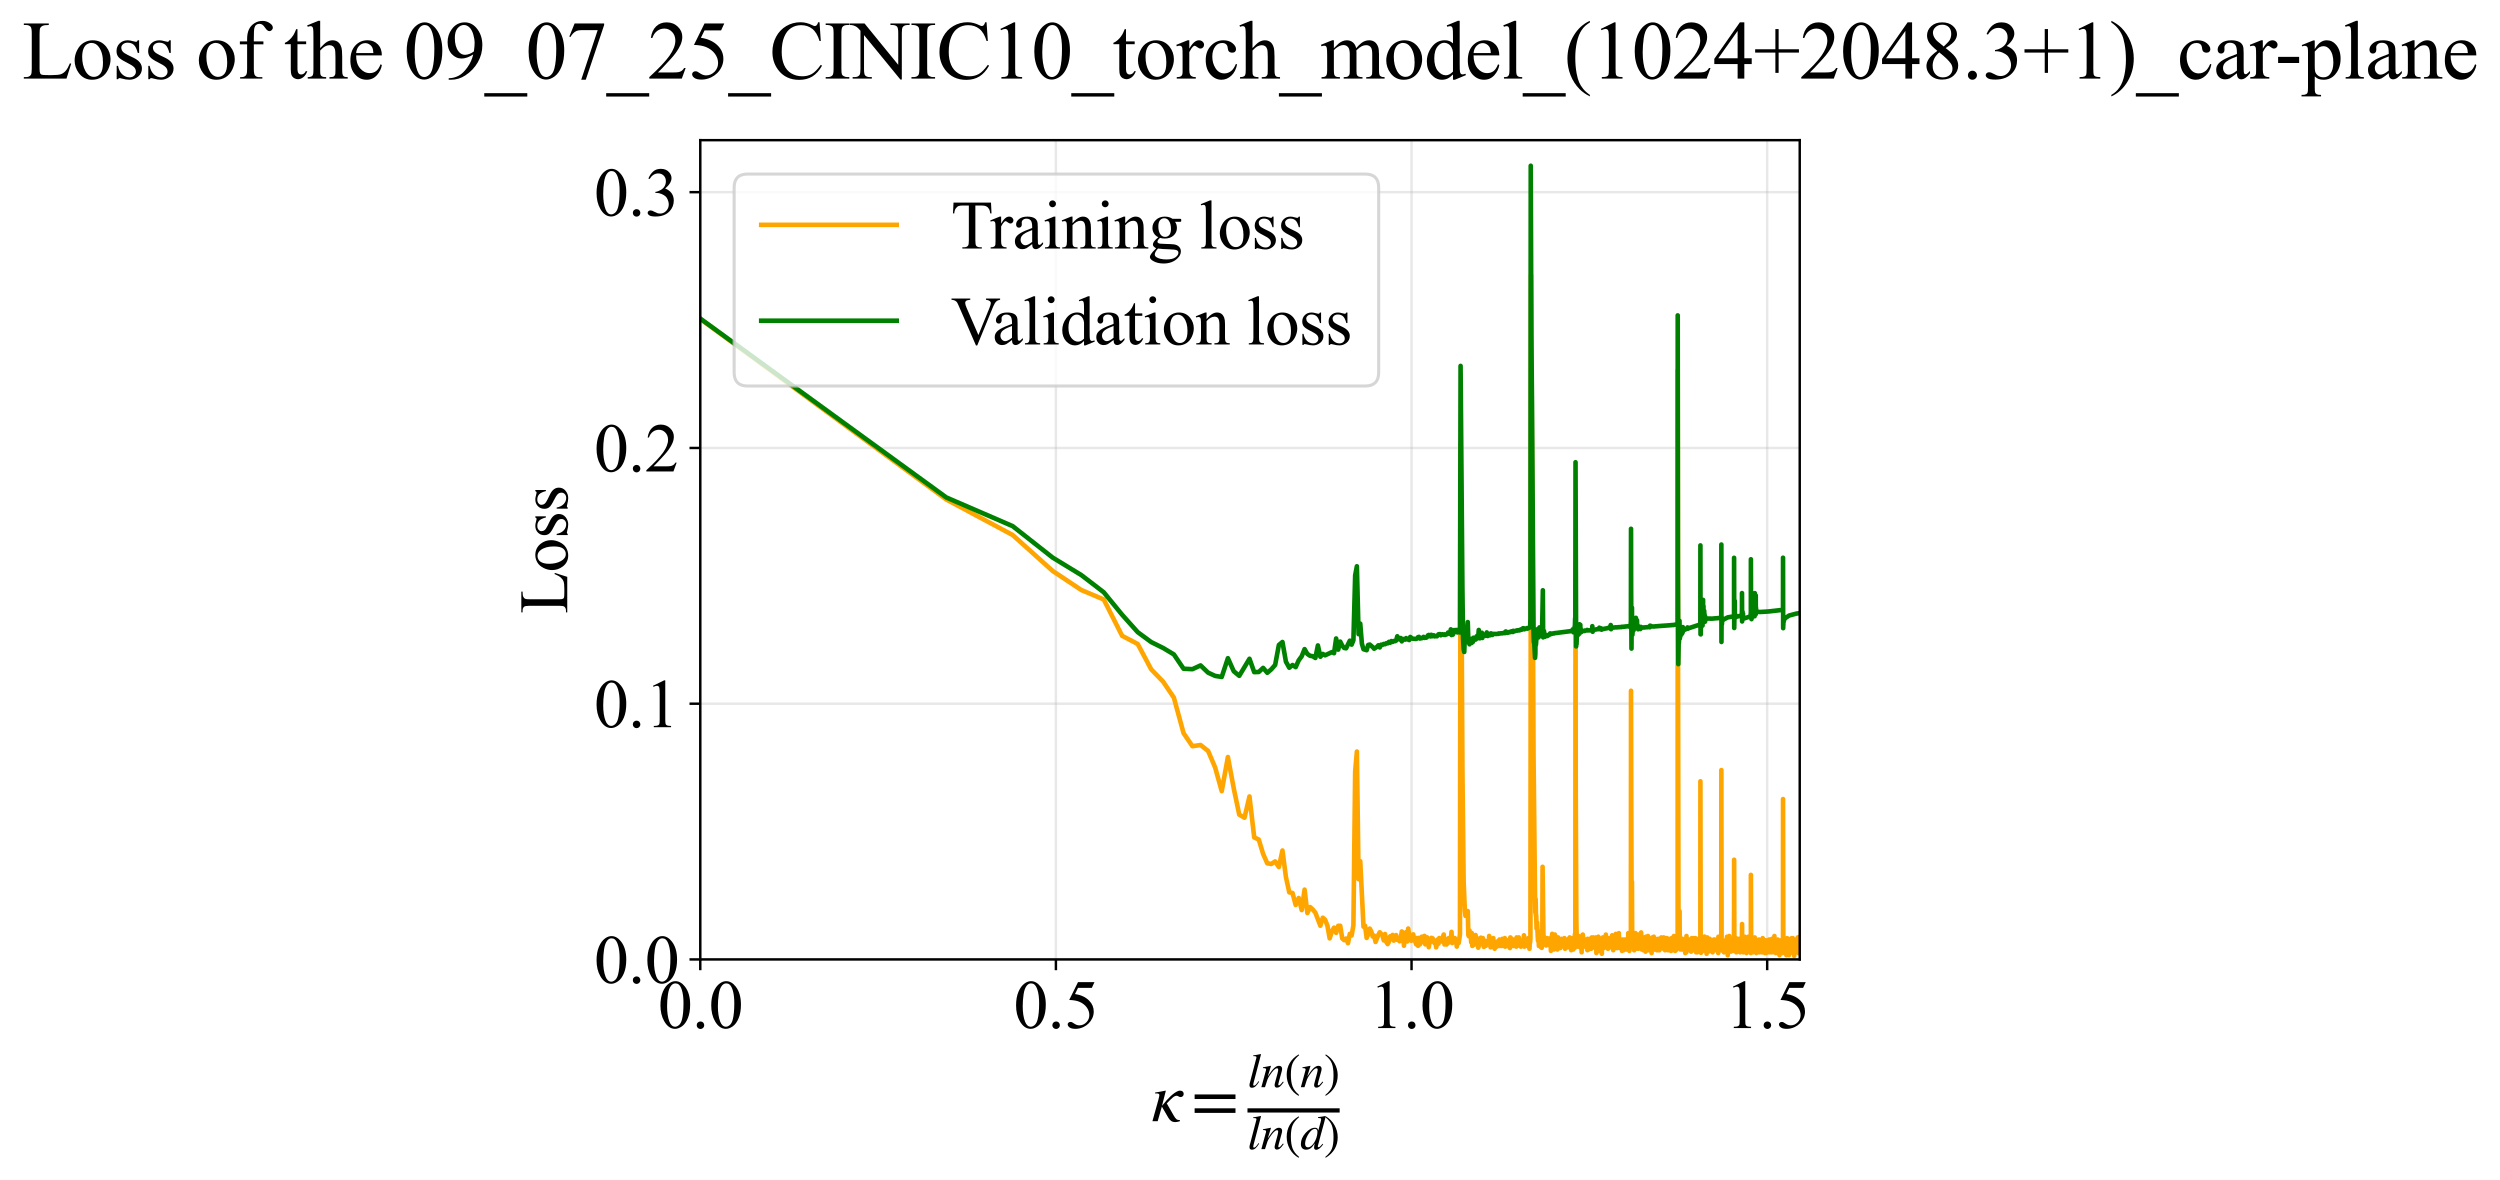 <?xml version="1.0" encoding="utf-8" standalone="no"?>
<!DOCTYPE svg PUBLIC "-//W3C//DTD SVG 1.1//EN"
  "http://www.w3.org/Graphics/SVG/1.1/DTD/svg11.dtd">
<svg xmlns:xlink="http://www.w3.org/1999/xlink" width="812.035pt" height="383.266pt" viewBox="0 0 812.035 383.266" xmlns="http://www.w3.org/2000/svg" version="1.1">
 <defs>
  <style type="text/css">*{stroke-linejoin: round; stroke-linecap: butt}</style>
 </defs>
 <g id="figure_1">
  <g id="patch_1">
   <path d="M 0 383.266 
L 812.035 383.266 
L 812.035 0 
L 0 0 
z
" style="fill: #ffffff"/>
  </g>
  <g id="axes_1">
   <g id="patch_2">
    <path d="M 227.457 311.644 
L 584.577 311.644 
L 584.577 45.532 
L 227.457 45.532 
z
" style="fill: #ffffff"/>
   </g>
   <g id="matplotlib.axis_1">
    <g id="xtick_1">
     <g id="line2d_1">
      <path d="M 227.457 311.644 
L 227.457 45.532 
" clip-path="url(#pdce52a55ca)" style="fill: none; stroke: #b0b0b0; stroke-opacity: 0.3; stroke-width: 0.8; stroke-linecap: square"/>
     </g>
     <g id="line2d_2">
      <defs>
       <path id="m043b8e7fd5" d="M 0 0 
L 0 3.5 
" style="stroke: #000000; stroke-width: 0.8"/>
      </defs>
      <g>
       <use xlink:href="#m043b8e7fd5" x="227.457" y="311.644" style="stroke: #000000; stroke-width: 0.8"/>
      </g>
     </g>
     <g id="text_1">
      <!-- 0.0 -->
      <g transform="translate(213.707 333.92) scale(0.22 -0.22)">
       <defs>
        <path id="TimesNewRomanPSMT-30" d="M 231 2094 
Q 231 2819 450 3342 
Q 669 3866 1031 4122 
Q 1313 4325 1613 4325 
Q 2100 4325 2488 3828 
Q 2972 3213 2972 2159 
Q 2972 1422 2759 906 
Q 2547 391 2217 158 
Q 1888 -75 1581 -75 
Q 975 -75 572 641 
Q 231 1244 231 2094 
z
M 844 2016 
Q 844 1141 1059 588 
Q 1238 122 1591 122 
Q 1759 122 1940 273 
Q 2122 425 2216 781 
Q 2359 1319 2359 2297 
Q 2359 3022 2209 3506 
Q 2097 3866 1919 4016 
Q 1791 4119 1609 4119 
Q 1397 4119 1231 3928 
Q 1006 3669 925 3112 
Q 844 2556 844 2016 
z
" transform="scale(0.016)"/>
        <path id="TimesNewRomanPSMT-2e" d="M 800 606 
Q 947 606 1047 504 
Q 1147 403 1147 259 
Q 1147 116 1045 14 
Q 944 -88 800 -88 
Q 656 -88 554 14 
Q 453 116 453 259 
Q 453 406 554 506 
Q 656 606 800 606 
z
" transform="scale(0.016)"/>
       </defs>
       <use xlink:href="#TimesNewRomanPSMT-30"/>
       <use xlink:href="#TimesNewRomanPSMT-2e" transform="translate(50 0)"/>
       <use xlink:href="#TimesNewRomanPSMT-30" transform="translate(75 0)"/>
      </g>
     </g>
    </g>
    <g id="xtick_2">
     <g id="line2d_3">
      <path d="M 342.973 311.644 
L 342.973 45.532 
" clip-path="url(#pdce52a55ca)" style="fill: none; stroke: #b0b0b0; stroke-opacity: 0.3; stroke-width: 0.8; stroke-linecap: square"/>
     </g>
     <g id="line2d_4">
      <g>
       <use xlink:href="#m043b8e7fd5" x="342.973" y="311.644" style="stroke: #000000; stroke-width: 0.8"/>
      </g>
     </g>
     <g id="text_2">
      <!-- 0.5 -->
      <g transform="translate(329.223 333.92) scale(0.22 -0.22)">
       <defs>
        <path id="TimesNewRomanPSMT-35" d="M 2778 4238 
L 2534 3706 
L 1259 3706 
L 981 3138 
Q 1809 3016 2294 2522 
Q 2709 2097 2709 1522 
Q 2709 1188 2573 903 
Q 2438 619 2231 419 
Q 2025 219 1772 97 
Q 1413 -75 1034 -75 
Q 653 -75 479 54 
Q 306 184 306 341 
Q 306 428 378 495 
Q 450 563 559 563 
Q 641 563 702 538 
Q 763 513 909 409 
Q 1144 247 1384 247 
Q 1750 247 2026 523 
Q 2303 800 2303 1197 
Q 2303 1581 2056 1914 
Q 1809 2247 1375 2428 
Q 1034 2569 447 2591 
L 1259 4238 
L 2778 4238 
z
" transform="scale(0.016)"/>
       </defs>
       <use xlink:href="#TimesNewRomanPSMT-30"/>
       <use xlink:href="#TimesNewRomanPSMT-2e" transform="translate(50 0)"/>
       <use xlink:href="#TimesNewRomanPSMT-35" transform="translate(75 0)"/>
      </g>
     </g>
    </g>
    <g id="xtick_3">
     <g id="line2d_5">
      <path d="M 458.489 311.644 
L 458.489 45.532 
" clip-path="url(#pdce52a55ca)" style="fill: none; stroke: #b0b0b0; stroke-opacity: 0.3; stroke-width: 0.8; stroke-linecap: square"/>
     </g>
     <g id="line2d_6">
      <g>
       <use xlink:href="#m043b8e7fd5" x="458.489" y="311.644" style="stroke: #000000; stroke-width: 0.8"/>
      </g>
     </g>
     <g id="text_3">
      <!-- 1.0 -->
      <g transform="translate(444.739 333.92) scale(0.22 -0.22)">
       <defs>
        <path id="TimesNewRomanPSMT-31" d="M 750 3822 
L 1781 4325 
L 1884 4325 
L 1884 747 
Q 1884 391 1914 303 
Q 1944 216 2037 169 
Q 2131 122 2419 116 
L 2419 0 
L 825 0 
L 825 116 
Q 1125 122 1212 167 
Q 1300 213 1334 289 
Q 1369 366 1369 747 
L 1369 3034 
Q 1369 3497 1338 3628 
Q 1316 3728 1258 3775 
Q 1200 3822 1119 3822 
Q 1003 3822 797 3725 
L 750 3822 
z
" transform="scale(0.016)"/>
       </defs>
       <use xlink:href="#TimesNewRomanPSMT-31"/>
       <use xlink:href="#TimesNewRomanPSMT-2e" transform="translate(50 0)"/>
       <use xlink:href="#TimesNewRomanPSMT-30" transform="translate(75 0)"/>
      </g>
     </g>
    </g>
    <g id="xtick_4">
     <g id="line2d_7">
      <path d="M 574.005 311.644 
L 574.005 45.532 
" clip-path="url(#pdce52a55ca)" style="fill: none; stroke: #b0b0b0; stroke-opacity: 0.3; stroke-width: 0.8; stroke-linecap: square"/>
     </g>
     <g id="line2d_8">
      <g>
       <use xlink:href="#m043b8e7fd5" x="574.005" y="311.644" style="stroke: #000000; stroke-width: 0.8"/>
      </g>
     </g>
     <g id="text_4">
      <!-- 1.5 -->
      <g transform="translate(560.255 333.92) scale(0.22 -0.22)">
       <use xlink:href="#TimesNewRomanPSMT-31"/>
       <use xlink:href="#TimesNewRomanPSMT-2e" transform="translate(50 0)"/>
       <use xlink:href="#TimesNewRomanPSMT-35" transform="translate(75 0)"/>
      </g>
     </g>
    </g>
    <g id="text_5">
     <!-- $\kappa  = \frac{ln(n)}{ln(d)}$ -->
     <g transform="translate(374.007 364.186) scale(0.22 -0.22)">
      <defs>
       <path id="STIXGeneral-Italic-3ba" d="M 979 1440 
L 998 1446 
Q 1850 2541 2464 2790 
Q 2547 2822 2630 2822 
Q 2797 2822 2886 2736 
Q 2976 2650 2976 2522 
Q 2976 2387 2893 2307 
Q 2810 2227 2682 2227 
Q 2605 2227 2502 2288 
Q 2400 2349 2336 2349 
Q 2170 2349 1990 2205 
Q 1811 2061 1414 1645 
L 2042 544 
Q 2202 262 2310 182 
Q 2419 102 2624 102 
L 2624 0 
Q 2374 -83 2182 -83 
Q 1786 -83 1555 326 
L 960 1350 
L 576 0 
L 90 0 
L 640 1978 
Q 730 2317 730 2406 
Q 730 2560 518 2560 
L 339 2560 
L 339 2650 
Q 678 2694 1306 2822 
L 1325 2803 
L 979 1440 
z
" transform="scale(0.016)"/>
       <path id="STIXGeneral-Regular-3d" d="M 4077 2048 
L 307 2048 
L 307 2470 
L 4077 2470 
L 4077 2048 
z
M 4077 768 
L 307 768 
L 307 1190 
L 4077 1190 
L 4077 768 
z
" transform="scale(0.016)"/>
       <path id="STIXGeneral-Italic-6c" d="M 1786 4339 
L 806 595 
Q 755 410 755 320 
Q 755 205 864 205 
Q 1037 205 1293 570 
L 1453 794 
L 1542 730 
Q 1254 275 1046 102 
Q 838 -70 576 -70 
Q 262 -70 262 288 
Q 262 397 288 480 
L 1165 3834 
Q 1184 3898 1184 3955 
Q 1184 4096 870 4096 
L 755 4096 
L 755 4198 
Q 1203 4250 1747 4371 
L 1786 4339 
z
" transform="scale(0.016)"/>
       <path id="STIXGeneral-Italic-6e" d="M 2944 749 
L 3034 666 
Q 2707 218 2534 80 
Q 2362 -58 2138 -58 
Q 2010 -58 1923 28 
Q 1837 115 1837 288 
Q 1837 390 1939 768 
L 2221 1805 
Q 2310 2150 2310 2310 
Q 2310 2496 2157 2496 
Q 1971 2496 1750 2275 
Q 1530 2054 1210 1587 
Q 998 1274 899 1024 
Q 800 774 570 0 
L 90 0 
L 704 2240 
Q 717 2304 717 2349 
Q 717 2445 630 2480 
Q 544 2515 301 2522 
L 301 2624 
Q 550 2675 857 2729 
Q 1165 2784 1338 2822 
L 1363 2810 
L 934 1414 
Q 1408 2170 1753 2496 
Q 2099 2822 2413 2822 
Q 2611 2822 2720 2716 
Q 2829 2611 2829 2432 
Q 2829 2272 2765 2048 
L 2406 749 
Q 2317 429 2317 358 
Q 2317 243 2419 243 
Q 2541 243 2810 582 
Q 2854 634 2944 749 
z
" transform="scale(0.016)"/>
       <path id="STIXGeneral-Regular-28" d="M 1946 -1030 
L 1869 -1133 
Q 1126 -710 716 32 
Q 307 774 307 1613 
Q 307 3386 1888 4326 
L 1946 4224 
Q 1293 3667 1075 3126 
Q 858 2586 858 1632 
Q 858 685 1082 96 
Q 1306 -493 1946 -1030 
z
" transform="scale(0.016)"/>
       <path id="STIXGeneral-Regular-29" d="M 186 4224 
L 262 4326 
Q 992 3891 1408 3148 
Q 1824 2406 1824 1581 
Q 1824 -166 243 -1133 
L 186 -1030 
Q 845 -486 1059 54 
Q 1274 595 1274 1562 
Q 1274 2534 1059 3120 
Q 845 3706 186 4224 
z
" transform="scale(0.016)"/>
       <path id="STIXGeneral-Italic-64" d="M 3334 4371 
L 3373 4333 
L 3123 3360 
L 2739 1958 
Q 2323 429 2323 384 
Q 2323 256 2438 256 
Q 2522 256 2614 336 
Q 2707 416 2963 710 
L 3040 646 
Q 2547 -83 2099 -83 
Q 1978 -83 1907 -6 
Q 1837 70 1837 205 
Q 1837 397 1920 774 
Q 1645 307 1379 118 
Q 1114 -70 781 -70 
Q 461 -70 278 125 
Q 96 320 96 678 
Q 96 1440 713 2131 
Q 1331 2822 1965 2822 
Q 2163 2822 2256 2732 
Q 2349 2643 2381 2451 
L 2387 2451 
L 2675 3494 
Q 2765 3808 2765 3949 
Q 2765 4051 2694 4076 
Q 2624 4102 2355 4115 
L 2355 4224 
Q 2848 4269 3334 4371 
z
M 2278 2310 
Q 2278 2477 2185 2576 
Q 2093 2675 1978 2675 
Q 1677 2675 1395 2381 
Q 1075 2042 864 1571 
Q 653 1101 653 704 
Q 653 486 752 361 
Q 851 237 1024 237 
Q 1312 237 1606 550 
Q 1901 864 2089 1350 
Q 2278 1837 2278 2310 
z
" transform="scale(0.016)"/>
      </defs>
      <use xlink:href="#STIXGeneral-Italic-3ba" transform="translate(0 0.003)"/>
      <use xlink:href="#STIXGeneral-Regular-3d" transform="translate(58.84 0.003)"/>
      <use xlink:href="#STIXGeneral-Italic-6c" transform="translate(141.78 50.192) scale(0.7)"/>
      <use xlink:href="#STIXGeneral-Italic-6e" transform="translate(161.24 50.192) scale(0.7)"/>
      <use xlink:href="#STIXGeneral-Regular-28" transform="translate(196.24 50.192) scale(0.7)"/>
      <use xlink:href="#STIXGeneral-Italic-6e" transform="translate(219.55 50.192) scale(0.7)"/>
      <use xlink:href="#STIXGeneral-Regular-29" transform="translate(254.55 50.192) scale(0.7)"/>
      <use xlink:href="#STIXGeneral-Italic-6c" transform="translate(141.78 -41.258) scale(0.7)"/>
      <use xlink:href="#STIXGeneral-Italic-6e" transform="translate(161.24 -41.258) scale(0.7)"/>
      <use xlink:href="#STIXGeneral-Regular-28" transform="translate(196.24 -41.258) scale(0.7)"/>
      <use xlink:href="#STIXGeneral-Italic-64" transform="translate(219.55 -41.258) scale(0.7)"/>
      <use xlink:href="#STIXGeneral-Regular-29" transform="translate(254.55 -41.258) scale(0.7)"/>
      <path d="M 141.78 12.8 
L 141.78 19.05 
L 277.86 19.05 
L 277.86 12.8 
L 141.78 12.8 
z
"/>
     </g>
    </g>
   </g>
   <g id="matplotlib.axis_2">
    <g id="ytick_1">
     <g id="line2d_9">
      <path d="M 227.457 311.644 
L 584.577 311.644 
" clip-path="url(#pdce52a55ca)" style="fill: none; stroke: #b0b0b0; stroke-opacity: 0.3; stroke-width: 0.8; stroke-linecap: square"/>
     </g>
     <g id="line2d_10">
      <defs>
       <path id="m6cce43dd4d" d="M 0 0 
L -3.5 0 
" style="stroke: #000000; stroke-width: 0.8"/>
      </defs>
      <g>
       <use xlink:href="#m6cce43dd4d" x="227.457" y="311.644" style="stroke: #000000; stroke-width: 0.8"/>
      </g>
     </g>
     <g id="text_6">
      <!-- 0.0 -->
      <g transform="translate(192.957 319.282) scale(0.22 -0.22)">
       <use xlink:href="#TimesNewRomanPSMT-30"/>
       <use xlink:href="#TimesNewRomanPSMT-2e" transform="translate(50 0)"/>
       <use xlink:href="#TimesNewRomanPSMT-30" transform="translate(75 0)"/>
      </g>
     </g>
    </g>
    <g id="ytick_2">
     <g id="line2d_11">
      <path d="M 227.457 228.57 
L 584.577 228.57 
" clip-path="url(#pdce52a55ca)" style="fill: none; stroke: #b0b0b0; stroke-opacity: 0.3; stroke-width: 0.8; stroke-linecap: square"/>
     </g>
     <g id="line2d_12">
      <g>
       <use xlink:href="#m6cce43dd4d" x="227.457" y="228.57" style="stroke: #000000; stroke-width: 0.8"/>
      </g>
     </g>
     <g id="text_7">
      <!-- 0.1 -->
      <g transform="translate(192.957 236.208) scale(0.22 -0.22)">
       <use xlink:href="#TimesNewRomanPSMT-30"/>
       <use xlink:href="#TimesNewRomanPSMT-2e" transform="translate(50 0)"/>
       <use xlink:href="#TimesNewRomanPSMT-31" transform="translate(75 0)"/>
      </g>
     </g>
    </g>
    <g id="ytick_3">
     <g id="line2d_13">
      <path d="M 227.457 145.497 
L 584.577 145.497 
" clip-path="url(#pdce52a55ca)" style="fill: none; stroke: #b0b0b0; stroke-opacity: 0.3; stroke-width: 0.8; stroke-linecap: square"/>
     </g>
     <g id="line2d_14">
      <g>
       <use xlink:href="#m6cce43dd4d" x="227.457" y="145.497" style="stroke: #000000; stroke-width: 0.8"/>
      </g>
     </g>
     <g id="text_8">
      <!-- 0.2 -->
      <g transform="translate(192.957 153.135) scale(0.22 -0.22)">
       <defs>
        <path id="TimesNewRomanPSMT-32" d="M 2934 816 
L 2638 0 
L 138 0 
L 138 116 
Q 1241 1122 1691 1759 
Q 2141 2397 2141 2925 
Q 2141 3328 1894 3587 
Q 1647 3847 1303 3847 
Q 991 3847 742 3664 
Q 494 3481 375 3128 
L 259 3128 
Q 338 3706 661 4015 
Q 984 4325 1469 4325 
Q 1984 4325 2329 3994 
Q 2675 3663 2675 3213 
Q 2675 2891 2525 2569 
Q 2294 2063 1775 1497 
Q 997 647 803 472 
L 1909 472 
Q 2247 472 2383 497 
Q 2519 522 2628 598 
Q 2738 675 2819 816 
L 2934 816 
z
" transform="scale(0.016)"/>
       </defs>
       <use xlink:href="#TimesNewRomanPSMT-30"/>
       <use xlink:href="#TimesNewRomanPSMT-2e" transform="translate(50 0)"/>
       <use xlink:href="#TimesNewRomanPSMT-32" transform="translate(75 0)"/>
      </g>
     </g>
    </g>
    <g id="ytick_4">
     <g id="line2d_15">
      <path d="M 227.457 62.424 
L 584.577 62.424 
" clip-path="url(#pdce52a55ca)" style="fill: none; stroke: #b0b0b0; stroke-opacity: 0.3; stroke-width: 0.8; stroke-linecap: square"/>
     </g>
     <g id="line2d_16">
      <g>
       <use xlink:href="#m6cce43dd4d" x="227.457" y="62.424" style="stroke: #000000; stroke-width: 0.8"/>
      </g>
     </g>
     <g id="text_9">
      <!-- 0.3 -->
      <g transform="translate(192.957 70.062) scale(0.22 -0.22)">
       <defs>
        <path id="TimesNewRomanPSMT-33" d="M 325 3431 
Q 506 3859 782 4092 
Q 1059 4325 1472 4325 
Q 1981 4325 2253 3994 
Q 2459 3747 2459 3466 
Q 2459 3003 1878 2509 
Q 2269 2356 2469 2072 
Q 2669 1788 2669 1403 
Q 2669 853 2319 450 
Q 1863 -75 997 -75 
Q 569 -75 414 31 
Q 259 138 259 259 
Q 259 350 332 419 
Q 406 488 509 488 
Q 588 488 669 463 
Q 722 447 909 348 
Q 1097 250 1169 231 
Q 1284 197 1416 197 
Q 1734 197 1970 444 
Q 2206 691 2206 1028 
Q 2206 1275 2097 1509 
Q 2016 1684 1919 1775 
Q 1784 1900 1550 2001 
Q 1316 2103 1072 2103 
L 972 2103 
L 972 2197 
Q 1219 2228 1467 2375 
Q 1716 2522 1828 2728 
Q 1941 2934 1941 3181 
Q 1941 3503 1739 3701 
Q 1538 3900 1238 3900 
Q 753 3900 428 3381 
L 325 3431 
z
" transform="scale(0.016)"/>
       </defs>
       <use xlink:href="#TimesNewRomanPSMT-30"/>
       <use xlink:href="#TimesNewRomanPSMT-2e" transform="translate(50 0)"/>
       <use xlink:href="#TimesNewRomanPSMT-33" transform="translate(75 0)"/>
      </g>
     </g>
    </g>
    <g id="text_10">
     <!-- Loss -->
     <g transform="translate(184.251 199.369) rotate(-90) scale(0.22 -0.22)">
      <defs>
       <path id="TimesNewRomanPSMT-4c" d="M 3669 1172 
L 3772 1150 
L 3409 0 
L 128 0 
L 128 116 
L 288 116 
Q 556 116 672 291 
Q 738 391 738 753 
L 738 3488 
Q 738 3884 650 3984 
Q 528 4122 288 4122 
L 128 4122 
L 128 4238 
L 2047 4238 
L 2047 4122 
Q 1709 4125 1573 4059 
Q 1438 3994 1388 3894 
Q 1338 3794 1338 3416 
L 1338 753 
Q 1338 494 1388 397 
Q 1425 331 1503 300 
Q 1581 269 1991 269 
L 2300 269 
Q 2788 269 2984 341 
Q 3181 413 3343 595 
Q 3506 778 3669 1172 
z
" transform="scale(0.016)"/>
       <path id="TimesNewRomanPSMT-6f" d="M 1600 2947 
Q 2250 2947 2644 2453 
Q 2978 2031 2978 1484 
Q 2978 1100 2793 706 
Q 2609 313 2286 112 
Q 1963 -88 1566 -88 
Q 919 -88 538 428 
Q 216 863 216 1403 
Q 216 1797 411 2186 
Q 606 2575 925 2761 
Q 1244 2947 1600 2947 
z
M 1503 2744 
Q 1338 2744 1170 2645 
Q 1003 2547 900 2300 
Q 797 2053 797 1666 
Q 797 1041 1045 587 
Q 1294 134 1700 134 
Q 2003 134 2200 384 
Q 2397 634 2397 1244 
Q 2397 2006 2069 2444 
Q 1847 2744 1503 2744 
z
" transform="scale(0.016)"/>
       <path id="TimesNewRomanPSMT-73" d="M 2050 2947 
L 2050 1972 
L 1947 1972 
Q 1828 2431 1642 2597 
Q 1456 2763 1169 2763 
Q 950 2763 815 2647 
Q 681 2531 681 2391 
Q 681 2216 781 2091 
Q 878 1963 1175 1819 
L 1631 1597 
Q 2266 1288 2266 781 
Q 2266 391 1970 151 
Q 1675 -88 1309 -88 
Q 1047 -88 709 6 
Q 606 38 541 38 
Q 469 38 428 -44 
L 325 -44 
L 325 978 
L 428 978 
Q 516 541 762 319 
Q 1009 97 1316 97 
Q 1531 97 1667 223 
Q 1803 350 1803 528 
Q 1803 744 1651 891 
Q 1500 1038 1047 1263 
Q 594 1488 453 1669 
Q 313 1847 313 2119 
Q 313 2472 555 2709 
Q 797 2947 1181 2947 
Q 1350 2947 1591 2875 
Q 1750 2828 1803 2828 
Q 1853 2828 1881 2850 
Q 1909 2872 1947 2947 
L 2050 2947 
z
" transform="scale(0.016)"/>
      </defs>
      <use xlink:href="#TimesNewRomanPSMT-4c"/>
      <use xlink:href="#TimesNewRomanPSMT-6f" transform="translate(61.084 0)"/>
      <use xlink:href="#TimesNewRomanPSMT-73" transform="translate(111.084 0)"/>
      <use xlink:href="#TimesNewRomanPSMT-73" transform="translate(150 0)"/>
     </g>
    </g>
   </g>
   <g id="line2d_17">
    <path d="M 227.457 103.596 
L 307.387 162.253 
L 328.94 173.791 
L 341.921 185.453 
L 351.24 191.658 
L 358.515 194.724 
L 364.483 206.526 
L 369.542 209.177 
L 373.934 217.418 
L 377.814 221.433 
L 381.29 226.599 
L 384.436 238.141 
L 387.311 242.372 
L 389.958 241.992 
L 392.41 243.919 
L 394.694 249.277 
L 396.831 256.964 
L 398.84 245.896 
L 400.734 256.059 
L 402.526 264.606 
L 404.227 265.606 
L 405.846 258.704 
L 407.389 272.012 
L 408.864 272.696 
L 410.277 277.364 
L 411.632 280.413 
L 412.934 280.624 
L 414.187 279.801 
L 415.395 281.62 
L 416.56 276.258 
L 417.687 284.877 
L 418.776 289.847 
L 419.831 290.065 
L 420.853 293.941 
L 421.845 291.68 
L 422.809 295.611 
L 423.745 288.968 
L 424.656 296.551 
L 425.542 294.628 
L 426.406 295.426 
L 427.247 296.45 
L 428.87 300.69 
L 429.652 298.091 
L 430.417 298.742 
L 431.164 300.654 
L 431.895 304.798 
L 432.61 302.537 
L 433.311 301.314 
L 433.996 303.011 
L 434.668 300.724 
L 435.327 300.698 
L 435.973 304.815 
L 436.607 305.369 
L 437.229 304.857 
L 437.839 306.349 
L 438.439 303.339 
L 439.028 303.849 
L 439.606 300.544 
L 440.175 250.593 
L 440.734 244.117 
L 441.284 285.572 
L 441.825 279.732 
L 442.882 300.998 
L 443.398 300.704 
L 443.906 304.638 
L 444.406 303.522 
L 444.9 301.619 
L 445.385 302.48 
L 445.864 304.192 
L 446.336 303.905 
L 446.802 305.957 
L 447.714 303.632 
L 448.161 302.826 
L 449.037 303.851 
L 449.466 305.459 
L 449.89 303.383 
L 450.309 305.97 
L 450.723 306.66 
L 451.131 305.927 
L 451.535 304.128 
L 451.933 304.906 
L 452.327 303.68 
L 452.717 305.53 
L 453.482 303.73 
L 453.858 305.273 
L 454.23 304.813 
L 454.598 305.725 
L 454.962 304.835 
L 455.322 302.559 
L 455.678 302.997 
L 456.03 307.173 
L 456.379 303.725 
L 456.724 302.775 
L 457.066 305.809 
L 457.404 301.6 
L 457.738 303.805 
L 458.07 304.173 
L 458.398 305.567 
L 459.044 303.493 
L 459.363 305.353 
L 459.679 305.794 
L 459.991 306.753 
L 460.301 304.678 
L 460.608 307.21 
L 460.912 304.657 
L 461.213 306.737 
L 461.808 304.253 
L 462.101 304.236 
L 462.392 306.067 
L 462.681 303.994 
L 462.967 306.753 
L 463.25 306.534 
L 463.531 304.46 
L 463.81 305.595 
L 464.086 307.66 
L 464.36 305.844 
L 464.632 306.034 
L 464.902 304.626 
L 465.169 304.692 
L 465.435 304.889 
L 465.698 305.842 
L 465.959 306.345 
L 466.218 305.614 
L 466.475 307.706 
L 466.731 306.766 
L 466.984 305.15 
L 467.235 306.54 
L 467.485 304.695 
L 467.732 305.161 
L 467.978 304.923 
L 468.222 304.922 
L 468.464 305.852 
L 468.705 304.243 
L 468.944 303.546 
L 469.181 306.776 
L 469.416 304.931 
L 469.65 305.397 
L 469.882 306.782 
L 470.112 305.857 
L 470.341 306.318 
L 470.569 304.701 
L 470.795 305.626 
L 471.019 304.933 
L 471.242 305.826 
L 471.463 302.689 
L 471.683 306.317 
L 471.901 305.853 
L 472.118 304.712 
L 472.334 305.608 
L 472.548 304.698 
L 472.972 305.871 
L 473.183 307.471 
L 473.391 306.303 
L 473.599 306.211 
L 473.805 306.309 
L 474.214 303.473 
L 474.416 144.311 
L 474.618 176.244 
L 475.017 250.213 
L 475.411 286.394 
L 475.8 295.672 
L 475.994 297.485 
L 476.186 296.53 
L 476.376 296.646 
L 476.566 296.12 
L 476.755 295.93 
L 476.943 303.739 
L 477.129 304.119 
L 477.315 302.237 
L 477.499 304.121 
L 477.683 303.715 
L 477.866 306.081 
L 478.047 303.047 
L 478.228 307.25 
L 478.407 306.489 
L 478.586 306.954 
L 478.763 304.147 
L 478.94 306.771 
L 479.291 303.709 
L 479.465 305.829 
L 479.638 305.805 
L 479.981 305.145 
L 480.152 307.826 
L 480.321 307.366 
L 480.49 304.831 
L 480.658 304.93 
L 480.825 305.945 
L 480.991 304.566 
L 481.156 306.053 
L 481.484 304.899 
L 481.647 304.693 
L 481.81 306.963 
L 481.971 307.563 
L 482.131 305.847 
L 482.291 306.77 
L 482.45 305.61 
L 482.608 307.239 
L 482.766 306.712 
L 482.923 306.774 
L 483.079 306.086 
L 483.234 306.087 
L 483.389 305.855 
L 483.543 306.779 
L 483.696 304.015 
L 483.848 304.703 
L 484.151 307.701 
L 484.451 306.783 
L 484.6 306.782 
L 485.044 304.709 
L 485.19 306.786 
L 485.336 306.324 
L 485.481 308.17 
L 485.626 306.554 
L 485.769 306.786 
L 485.913 306.788 
L 486.055 306.325 
L 486.197 307.479 
L 486.339 305.864 
L 486.48 306.788 
L 486.62 305.634 
L 486.899 306.558 
L 487.037 305.177 
L 487.175 307.251 
L 487.313 307.017 
L 487.586 305.866 
L 487.722 307.252 
L 487.991 304.944 
L 488.259 307.251 
L 488.392 305.406 
L 488.524 305.634 
L 488.656 307.252 
L 488.788 304.713 
L 488.919 307.48 
L 489.049 305.172 
L 489.308 306.79 
L 489.437 305.868 
L 489.566 306.098 
L 489.694 305.407 
L 489.821 306.56 
L 489.948 306.098 
L 490.074 307.483 
L 490.2 305.176 
L 490.326 305.178 
L 490.451 307.946 
L 490.575 304.484 
L 490.7 305.638 
L 490.823 304.717 
L 490.946 304.947 
L 491.191 307.023 
L 491.313 306.792 
L 491.555 307.254 
L 491.676 306.562 
L 491.796 305.178 
L 491.916 307.253 
L 492.035 305.64 
L 492.154 307.256 
L 492.272 305.639 
L 492.508 307.486 
L 492.625 304.486 
L 492.741 306.794 
L 492.858 304.948 
L 492.974 306.793 
L 493.089 306.332 
L 493.319 304.486 
L 493.661 307.255 
L 493.774 305.409 
L 493.886 306.103 
L 493.999 307.488 
L 494.111 305.871 
L 494.334 306.794 
L 494.445 305.871 
L 494.555 306.333 
L 494.775 305.179 
L 494.884 305.408 
L 494.994 303.796 
L 495.102 307.487 
L 495.426 305.641 
L 495.534 305.871 
L 495.747 307.256 
L 495.853 307.026 
L 495.959 306.334 
L 496.065 306.795 
L 496.17 305.872 
L 496.275 306.564 
L 496.38 304.719 
L 496.484 305.181 
L 496.692 307.718 
L 496.795 308.18 
L 496.898 305.872 
L 497.001 306.103 
L 497.103 304.76 
L 497.307 89.407 
L 497.711 167.533 
L 497.811 175.359 
L 498.11 245.154 
L 498.602 291.543 
L 498.7 296.427 
L 498.797 292.018 
L 498.894 297.438 
L 498.991 297.396 
L 499.087 301.583 
L 499.183 301.083 
L 499.279 299.643 
L 499.47 303.938 
L 499.565 305.567 
L 499.66 304.63 
L 499.754 304.857 
L 499.849 307.25 
L 500.036 304.569 
L 500.13 304.791 
L 500.223 305.778 
L 500.316 302.637 
L 500.409 304.176 
L 500.501 307.667 
L 500.685 304.137 
L 500.777 307.869 
L 500.96 304.84 
L 501.05 281.547 
L 501.322 303.374 
L 501.501 306.036 
L 501.591 304.396 
L 501.769 306.655 
L 501.858 304.676 
L 502.21 307.107 
L 502.385 306.076 
L 502.472 306.315 
L 502.559 304.701 
L 502.732 306.551 
L 502.905 306.086 
L 502.99 306.321 
L 503.076 306.089 
L 503.246 307.013 
L 503.331 306.785 
L 503.416 305.631 
L 503.5 306.781 
L 503.585 306.094 
L 503.669 306.554 
L 503.753 308.863 
L 503.836 304.478 
L 503.92 305.173 
L 504.003 307.25 
L 504.086 306.326 
L 504.169 303.325 
L 504.334 308.402 
L 504.579 305.173 
L 504.742 308.405 
L 504.905 305.638 
L 504.985 306.79 
L 505.066 303.559 
L 505.146 307.483 
L 505.227 304.022 
L 505.386 306.792 
L 505.545 304.945 
L 505.625 307.252 
L 505.704 304.483 
L 505.861 308.406 
L 506.096 304.484 
L 506.252 307.023 
L 506.33 305.637 
L 506.407 306.33 
L 506.484 304.945 
L 506.638 307.254 
L 506.715 307.024 
L 506.791 307.947 
L 506.868 307.484 
L 506.944 305.177 
L 507.096 307.486 
L 507.247 304.947 
L 507.322 306.793 
L 507.472 305.178 
L 507.547 306.793 
L 507.622 306.332 
L 507.696 305.638 
L 507.77 307.024 
L 507.844 306.332 
L 507.918 306.331 
L 507.992 305.639 
L 508.066 306.101 
L 508.139 304.717 
L 508.213 307.024 
L 508.286 305.64 
L 508.359 308.179 
L 508.432 305.178 
L 508.504 306.563 
L 508.577 306.563 
L 508.649 306.795 
L 508.865 305.641 
L 509.009 307.717 
L 509.08 307.486 
L 509.151 307.717 
L 509.506 304.949 
L 509.646 305.41 
L 509.716 307.256 
L 509.786 307.025 
L 509.856 304.487 
L 509.995 306.565 
L 510.134 305.871 
L 510.203 307.718 
L 510.272 306.565 
L 510.34 308.64 
L 510.409 307.487 
L 510.478 305.412 
L 510.546 305.873 
L 510.682 306.795 
L 510.75 304.717 
L 510.818 307.48 
L 510.886 306.33 
L 510.953 305.632 
L 511.021 308.409 
L 511.088 305.939 
L 511.155 307.48 
L 511.222 306.561 
L 511.289 307.568 
L 511.355 305.174 
L 511.422 306.1 
L 511.489 307.901 
L 511.555 303.498 
L 511.621 306.503 
L 511.687 303.925 
L 511.753 182.711 
L 511.819 255.73 
L 512.015 298.696 
L 512.146 305.141 
L 512.211 304.567 
L 512.341 306.862 
L 512.405 304.759 
L 512.534 307.486 
L 512.598 306.491 
L 512.662 307.192 
L 512.727 307.381 
L 512.79 304.037 
L 512.854 304.621 
L 512.918 306.719 
L 512.981 306.476 
L 513.045 306.772 
L 513.171 304.813 
L 513.234 307.04 
L 513.297 306.729 
L 513.36 306.689 
L 513.423 307.911 
L 513.485 307.442 
L 513.548 305.827 
L 513.61 307.692 
L 513.672 304.71 
L 513.735 309.324 
L 513.797 304.019 
L 513.858 306.099 
L 513.92 306.79 
L 513.982 306.562 
L 514.105 303.56 
L 514.166 304.254 
L 514.227 305.177 
L 514.288 304.716 
L 514.41 306.1 
L 514.471 305.409 
L 514.592 306.101 
L 514.653 306.793 
L 514.713 306.332 
L 514.773 305.409 
L 514.833 307.024 
L 514.893 306.563 
L 514.953 306.102 
L 515.013 306.794 
L 515.073 305.178 
L 515.132 306.102 
L 515.192 307.717 
L 515.251 306.333 
L 515.31 305.871 
L 515.369 306.101 
L 515.428 306.102 
L 515.487 305.87 
L 515.605 308.64 
L 515.663 304.948 
L 515.722 305.64 
L 515.78 307.717 
L 515.839 307.256 
L 515.897 307.486 
L 515.955 307.026 
L 516.013 308.41 
L 516.071 305.872 
L 516.129 307.026 
L 516.302 306.333 
L 516.359 307.025 
L 516.416 304.949 
L 516.473 305.41 
L 516.531 307.257 
L 516.588 305.641 
L 516.644 306.796 
L 516.701 306.564 
L 516.758 305.411 
L 516.815 308.18 
L 516.871 307.257 
L 516.928 307.719 
L 517.04 304.488 
L 517.096 307.949 
L 517.152 305.411 
L 517.32 306.794 
L 517.376 306.102 
L 517.431 306.795 
L 517.487 306.795 
L 517.542 304.488 
L 517.597 307.257 
L 517.653 306.103 
L 517.708 306.103 
L 517.818 307.488 
L 517.873 306.796 
L 517.927 305.411 
L 517.982 306.796 
L 518.037 307.257 
L 518.091 307.026 
L 518.146 306.565 
L 518.308 307.95 
L 518.362 307.488 
L 518.416 304.489 
L 518.524 309.565 
L 518.578 306.335 
L 518.631 307.257 
L 518.845 304.719 
L 518.951 308.181 
L 519.11 305.873 
L 519.163 304.258 
L 519.321 308.873 
L 519.478 304.719 
L 519.582 308.873 
L 519.634 307.028 
L 519.686 307.027 
L 519.79 305.181 
L 519.893 308.412 
L 519.945 307.95 
L 519.996 306.334 
L 520.047 307.257 
L 520.15 306.796 
L 520.201 307.719 
L 520.252 305.642 
L 520.303 309.796 
L 520.354 306.335 
L 520.506 307.719 
L 520.608 304.489 
L 520.658 305.412 
L 520.708 307.259 
L 520.809 307.027 
L 520.859 307.95 
L 520.959 305.874 
L 521.009 307.027 
L 521.059 306.335 
L 521.109 306.566 
L 521.158 307.489 
L 521.208 304.95 
L 521.258 306.335 
L 521.356 307.258 
L 521.455 305.874 
L 521.553 306.567 
L 521.602 303.566 
L 521.651 306.566 
L 521.7 306.566 
L 521.749 306.335 
L 521.798 307.258 
L 521.847 306.104 
L 521.895 306.335 
L 521.944 305.412 
L 521.992 306.104 
L 522.041 307.95 
L 522.089 307.72 
L 522.234 305.412 
L 522.282 308.181 
L 522.33 305.412 
L 522.377 305.643 
L 522.425 305.413 
L 522.473 307.258 
L 522.521 304.72 
L 522.568 307.951 
L 522.616 306.335 
L 522.711 306.797 
L 522.758 306.105 
L 522.806 307.258 
L 522.9 307.028 
L 522.947 305.412 
L 522.994 306.797 
L 523.041 307.259 
L 523.135 305.421 
L 523.228 307.027 
L 523.275 306.565 
L 523.322 306.335 
L 523.368 304.489 
L 523.461 305.181 
L 523.554 307.258 
L 523.6 305.874 
L 523.646 303.797 
L 523.692 305.182 
L 523.83 307.258 
L 523.876 306.104 
L 523.921 307.258 
L 523.967 306.797 
L 524.013 308.643 
L 524.058 308.412 
L 524.104 306.335 
L 524.194 306.566 
L 524.24 306.566 
L 524.375 307.951 
L 524.51 305.412 
L 524.555 306.797 
L 524.6 306.797 
L 524.69 304.489 
L 524.734 304.72 
L 524.779 305.874 
L 524.823 303.336 
L 524.868 305.413 
L 524.956 307.489 
L 525.045 306.566 
L 525.133 307.259 
L 525.177 304.951 
L 525.221 307.028 
L 525.265 307.951 
L 525.353 305.874 
L 525.397 306.566 
L 525.44 305.413 
L 525.484 306.336 
L 525.528 306.566 
L 525.658 305.182 
L 525.745 307.259 
L 525.831 303.105 
L 525.917 307.489 
L 525.96 306.105 
L 526.003 305.182 
L 526.046 306.566 
L 526.132 306.105 
L 526.218 307.952 
L 526.303 305.643 
L 526.388 306.105 
L 526.515 307.489 
L 526.557 305.182 
L 526.599 307.951 
L 526.642 306.336 
L 526.726 305.413 
L 526.852 308.874 
L 526.935 305.643 
L 526.977 307.49 
L 527.06 305.182 
L 527.102 305.413 
L 527.185 305.182 
L 527.226 308.182 
L 527.35 305.875 
L 527.391 308.643 
L 527.433 306.567 
L 527.474 306.567 
L 527.556 307.028 
L 527.597 306.797 
L 527.679 305.182 
L 527.719 305.874 
L 527.841 308.182 
L 528.004 305.413 
L 528.044 307.49 
L 528.125 307.259 
L 528.165 305.413 
L 528.205 307.028 
L 528.245 308.413 
L 528.286 306.797 
L 528.326 306.797 
L 528.406 306.105 
L 528.446 307.028 
L 528.525 304.951 
L 528.565 305.182 
L 528.605 305.183 
L 528.763 306.567 
L 528.803 306.336 
L 528.842 306.567 
L 528.882 303.105 
L 528.921 305.182 
L 529 307.951 
L 529.078 307.26 
L 529.156 306.567 
L 529.234 308.874 
L 529.312 305.182 
L 529.351 307.259 
L 529.39 307.028 
L 529.468 307.951 
L 529.506 305.185 
L 529.583 306.336 
L 529.622 307.489 
L 529.699 306.564 
L 529.737 307.489 
L 529.776 224.362 
L 529.852 258.693 
L 530.005 303.766 
L 530.043 301.686 
L 530.081 286.389 
L 530.119 297.877 
L 530.195 305.585 
L 530.233 305.079 
L 530.271 303.942 
L 530.308 304.394 
L 530.346 307.65 
L 530.421 307.182 
L 530.534 304.699 
L 530.572 305.146 
L 530.646 307.23 
L 530.684 306.972 
L 530.721 306.697 
L 530.758 304.366 
L 530.795 308.669 
L 530.833 306.578 
L 530.87 306.701 
L 530.907 305.096 
L 530.944 307.62 
L 530.981 306.081 
L 531.018 305.782 
L 531.055 307.89 
L 531.129 305.841 
L 531.202 305.632 
L 531.239 303.097 
L 531.276 305.061 
L 531.349 304.884 
L 531.422 308.146 
L 531.568 305.081 
L 531.604 306.228 
L 531.64 304.844 
L 531.676 305.586 
L 531.713 305.804 
L 531.821 307.919 
L 531.893 306.545 
L 531.929 306.56 
L 532.073 308.18 
L 532.108 303.565 
L 532.18 304.257 
L 532.251 306.799 
L 532.322 306.335 
L 532.358 306.334 
L 532.393 307.719 
L 532.464 307.257 
L 532.57 306.796 
L 532.676 307.719 
L 532.746 305.884 
L 532.816 306.334 
L 532.851 307.488 
L 532.886 304.718 
L 532.956 305.872 
L 533.025 308.18 
L 533.06 302.873 
L 533.129 307.027 
L 533.164 307.258 
L 533.199 306.796 
L 533.233 305.643 
L 533.268 308.412 
L 533.371 307.95 
L 533.509 305.643 
L 533.543 307.258 
L 533.577 306.566 
L 533.612 304.72 
L 533.68 306.796 
L 533.714 306.335 
L 533.748 306.797 
L 533.782 308.643 
L 533.85 306.566 
L 533.884 307.72 
L 533.918 306.105 
L 533.952 307.027 
L 534.019 304.489 
L 534.154 304.72 
L 534.255 306.797 
L 534.288 306.105 
L 534.322 306.335 
L 534.355 304.72 
L 534.389 307.258 
L 534.455 305.643 
L 534.489 309.105 
L 534.622 304.258 
L 534.655 304.489 
L 534.754 307.489 
L 534.787 307.259 
L 534.82 305.643 
L 534.886 306.105 
L 535.017 308.182 
L 535.148 305.413 
L 535.213 307.489 
L 535.246 307.028 
L 535.278 304.028 
L 535.311 307.951 
L 535.343 306.336 
L 535.376 305.874 
L 535.408 308.643 
L 535.473 304.951 
L 535.505 307.951 
L 535.634 305.643 
L 535.698 307.26 
L 535.73 306.105 
L 535.762 305.412 
L 535.794 306.566 
L 535.858 305.643 
L 535.922 307.951 
L 536.05 306.336 
L 536.081 307.951 
L 536.176 307.489 
L 536.24 305.643 
L 536.271 307.951 
L 536.334 305.412 
L 536.46 309.566 
L 536.554 305.182 
L 536.585 306.336 
L 536.648 307.259 
L 536.679 306.336 
L 536.71 304.49 
L 536.741 306.566 
L 536.772 308.643 
L 536.835 306.105 
L 536.866 305.874 
L 536.897 307.72 
L 536.958 306.566 
L 537.02 305.182 
L 537.051 307.259 
L 537.174 304.259 
L 537.205 308.182 
L 537.297 307.951 
L 537.327 305.874 
L 537.419 307.028 
L 537.449 308.413 
L 537.51 307.259 
L 537.541 306.567 
L 537.601 306.797 
L 537.632 307.028 
L 537.662 304.951 
L 537.723 306.567 
L 537.753 306.567 
L 537.783 305.644 
L 537.813 307.951 
L 537.843 307.72 
L 537.873 306.567 
L 537.933 306.797 
L 538.053 308.182 
L 538.083 307.951 
L 538.113 306.105 
L 538.173 308.643 
L 538.202 306.797 
L 538.232 308.182 
L 538.262 305.874 
L 538.292 306.105 
L 538.351 305.644 
L 538.469 307.72 
L 538.558 304.951 
L 538.587 307.49 
L 538.676 306.567 
L 538.734 305.874 
L 538.793 308.643 
L 538.851 306.797 
L 538.881 305.874 
L 538.939 306.797 
L 538.997 308.643 
L 539.142 305.644 
L 539.2 308.182 
L 539.229 306.105 
L 539.258 305.413 
L 539.287 307.028 
L 539.315 306.567 
L 539.373 306.105 
L 539.431 307.72 
L 539.517 305.874 
L 539.545 306.105 
L 539.574 306.105 
L 539.602 304.49 
L 539.659 305.874 
L 539.716 305.182 
L 539.802 307.259 
L 539.858 306.567 
L 539.887 307.49 
L 539.915 307.259 
L 540.028 305.413 
L 540.112 307.951 
L 540.141 306.105 
L 540.225 307.259 
L 540.281 305.182 
L 540.309 307.259 
L 540.337 308.182 
L 540.365 307.259 
L 540.392 304.49 
L 540.448 305.413 
L 540.559 307.49 
L 540.67 304.951 
L 540.808 308.643 
L 540.891 304.721 
L 540.918 305.874 
L 540.973 307.72 
L 541 306.797 
L 541.028 304.721 
L 541.083 305.874 
L 541.137 305.413 
L 541.192 308.413 
L 541.3 304.721 
L 541.328 305.413 
L 541.355 307.951 
L 541.409 304.721 
L 541.436 306.567 
L 541.463 304.721 
L 541.517 308.182 
L 541.544 306.336 
L 541.705 308.644 
L 541.785 305.644 
L 541.812 306.567 
L 541.839 306.797 
L 541.865 306.567 
L 541.892 306.105 
L 541.919 306.797 
L 541.972 308.182 
L 541.999 306.336 
L 542.025 305.413 
L 542.052 305.874 
L 542.105 308.644 
L 542.158 306.567 
L 542.184 307.028 
L 542.211 306.105 
L 542.237 305.413 
L 542.263 305.874 
L 542.342 307.49 
L 542.369 305.874 
L 542.395 305.644 
L 542.447 307.951 
L 542.474 304.951 
L 542.552 306.567 
L 542.63 307.49 
L 542.604 305.874 
L 542.683 307.259 
L 542.709 307.951 
L 542.735 305.644 
L 542.787 308.874 
L 542.838 306.105 
L 542.916 307.951 
L 542.942 304.721 
L 543.019 307.028 
L 543.045 306.336 
L 543.097 306.797 
L 543.122 307.49 
L 543.148 305.182 
L 543.225 305.413 
L 543.302 307.951 
L 543.353 306.567 
L 543.404 305.644 
L 543.429 305.874 
L 543.455 307.951 
L 543.531 307.259 
L 543.632 305.644 
L 543.607 307.721 
L 543.658 306.797 
L 543.683 307.951 
L 543.708 304.028 
L 543.784 306.336 
L 543.859 307.49 
L 543.884 307.259 
L 543.91 305.182 
L 543.985 305.644 
L 544.11 308.874 
L 544.16 306.105 
L 544.234 307.028 
L 544.309 305.413 
L 544.284 307.259 
L 544.333 305.874 
L 544.358 308.644 
L 544.432 304.951 
L 544.531 304.721 
L 544.556 307.951 
L 544.679 305.874 
L 544.703 306.105 
L 544.752 307.951 
L 544.801 305.874 
L 544.825 307.721 
L 544.923 303.105 
L 544.947 120.326 
L 545.02 200.13 
L 545.19 297.551 
L 545.214 295.786 
L 545.238 299.888 
L 545.262 304.667 
L 545.358 304.529 
L 545.502 307.316 
L 545.55 295.972 
L 545.598 305.724 
L 545.622 304.02 
L 545.669 307.701 
L 545.693 306.504 
L 545.788 308.39 
L 545.812 307.471 
L 545.835 307.244 
L 545.883 305.628 
L 545.93 308.4 
L 545.977 305.169 
L 546.048 306.327 
L 546.095 308.173 
L 546.142 306.324 
L 546.165 307.713 
L 546.212 305.406 
L 546.259 306.561 
L 546.306 308.407 
L 546.353 307.022 
L 546.376 304.947 
L 546.399 308.407 
L 546.446 307.716 
L 546.469 307.484 
L 546.492 304.948 
L 546.515 308.178 
L 546.562 306.797 
L 546.608 305.977 
L 546.654 308.176 
L 546.747 305.64 
L 546.793 306.333 
L 546.885 307.718 
L 546.908 307.255 
L 546.953 308.41 
L 547.022 305.641 
L 547.045 308.179 
L 547.136 306.103 
L 547.205 306.795 
L 547.227 306.565 
L 547.25 305.873 
L 547.273 307.257 
L 547.318 306.795 
L 547.363 305.411 
L 547.386 309.565 
L 547.454 305.181 
L 547.499 306.103 
L 547.566 308.642 
L 547.611 307.719 
L 547.656 307.95 
L 547.701 307.027 
L 547.746 309.335 
L 547.768 306.796 
L 547.79 304.027 
L 547.857 307.489 
L 547.88 306.105 
L 547.969 304.95 
L 547.991 308.412 
L 548.013 308.181 
L 548.146 306.103 
L 548.168 306.103 
L 548.19 305.642 
L 548.234 307.027 
L 548.256 308.181 
L 548.322 306.566 
L 548.344 306.796 
L 548.388 305.643 
L 548.432 307.72 
L 548.454 306.104 
L 548.498 307.258 
L 548.52 305.181 
L 548.607 305.643 
L 548.737 307.951 
L 548.802 308.412 
L 548.846 305.874 
L 548.889 305.412 
L 548.954 307.489 
L 548.975 305.412 
L 548.997 308.643 
L 549.083 305.643 
L 549.19 308.181 
L 549.254 307.258 
L 549.276 307.028 
L 549.297 309.105 
L 549.361 305.874 
L 549.425 307.489 
L 549.446 305.412 
L 549.468 307.258 
L 549.489 304.72 
L 549.531 307.951 
L 549.552 305.643 
L 549.574 308.182 
L 549.658 307.489 
L 549.743 307.951 
L 549.764 305.182 
L 549.869 307.951 
L 549.89 306.336 
L 549.911 306.336 
L 549.973 304.72 
L 549.953 307.259 
L 549.994 306.566 
L 550.057 308.412 
L 550.078 305.643 
L 550.099 307.028 
L 550.12 306.797 
L 550.14 307.259 
L 550.161 308.643 
L 550.224 307.028 
L 550.286 305.413 
L 550.265 307.72 
L 550.307 307.72 
L 550.327 307.72 
L 550.348 305.182 
L 550.369 307.951 
L 550.431 307.259 
L 550.451 307.259 
L 550.534 307.49 
L 550.595 305.182 
L 550.698 308.874 
L 550.657 304.72 
L 550.739 307.951 
L 550.78 305.413 
L 550.861 306.797 
L 550.882 306.566 
L 550.902 307.49 
L 550.922 309.336 
L 550.983 304.951 
L 551.044 308.874 
L 551.105 306.567 
L 551.125 306.336 
L 551.165 308.413 
L 551.206 305.413 
L 551.226 308.182 
L 551.246 305.644 
L 551.306 309.336 
L 551.327 306.566 
L 551.347 307.951 
L 551.387 305.874 
L 551.427 307.259 
L 551.467 307.49 
L 551.567 304.951 
L 551.666 307.72 
L 551.686 307.259 
L 551.746 306.567 
L 551.766 307.951 
L 551.785 307.49 
L 551.805 307.49 
L 551.825 305.644 
L 551.884 308.874 
L 551.924 306.105 
L 551.983 307.028 
L 552.022 306.567 
L 552.042 306.336 
L 552.062 307.259 
L 552.101 306.567 
L 552.14 308.413 
L 552.179 307.72 
L 552.199 305.182 
L 552.297 305.424 
L 552.316 253.774 
L 552.394 304.309 
L 552.511 309.498 
L 552.452 304.291 
L 552.53 308.14 
L 552.549 308.157 
L 552.569 305.602 
L 552.665 306.564 
L 552.723 306.1 
L 552.762 308.871 
L 552.858 305.871 
L 552.8 309.102 
L 552.877 307.256 
L 552.915 306.103 
L 552.934 307.949 
L 552.954 305.873 
L 553.049 306.699 
L 553.087 307.283 
L 553.125 306.818 
L 553.182 304.529 
L 553.201 307.671 
L 553.239 305.503 
L 553.258 308.113 
L 553.315 304.838 
L 553.353 307.028 
L 553.391 306.243 
L 553.41 306.534 
L 553.428 308.336 
L 553.504 305.863 
L 553.579 307.574 
L 553.541 305.552 
L 553.635 307.168 
L 553.673 304.219 
L 553.729 307.243 
L 553.748 307.478 
L 553.804 305.868 
L 553.841 307.946 
L 553.86 306.558 
L 553.915 308.1 
L 553.934 305.411 
L 553.952 305.641 
L 553.99 307.489 
L 554.045 307.028 
L 554.064 305.413 
L 554.119 309.105 
L 554.156 306.797 
L 554.193 308.874 
L 554.248 307.72 
L 554.285 305.874 
L 554.322 309.797 
L 554.358 306.567 
L 554.377 306.566 
L 554.395 305.644 
L 554.45 308.182 
L 554.468 306.797 
L 554.487 309.105 
L 554.541 304.49 
L 554.56 304.721 
L 554.614 308.413 
L 554.687 308.182 
L 554.705 307.951 
L 554.723 305.644 
L 554.796 309.105 
L 554.814 307.49 
L 554.832 306.105 
L 554.85 308.643 
L 554.886 308.182 
L 554.904 309.105 
L 554.922 306.105 
L 554.94 307.259 
L 554.994 305.182 
L 555.048 307.259 
L 555.084 305.413 
L 555.102 306.567 
L 555.12 308.182 
L 555.192 306.336 
L 555.21 306.105 
L 555.281 308.874 
L 555.317 306.567 
L 555.352 304.951 
L 555.37 307.028 
L 555.406 305.182 
L 555.477 308.643 
L 555.512 307.49 
L 555.53 306.567 
L 555.601 307.951 
L 555.636 306.797 
L 555.671 307.49 
L 555.689 305.874 
L 555.759 306.567 
L 555.777 308.413 
L 555.865 307.72 
L 555.882 305.644 
L 555.97 307.028 
L 555.987 308.182 
L 556.04 306.797 
L 556.074 306.797 
L 556.161 305.874 
L 556.179 307.72 
L 556.231 307.028 
L 556.248 307.72 
L 556.266 309.336 
L 556.335 306.105 
L 556.352 307.49 
L 556.421 307.259 
L 556.438 307.721 
L 556.456 308.644 
L 556.49 306.567 
L 556.542 307.721 
L 556.576 308.413 
L 556.645 305.182 
L 556.73 308.644 
L 556.764 306.797 
L 556.781 306.797 
L 556.798 308.182 
L 556.832 305.182 
L 556.883 307.49 
L 556.934 305.182 
L 556.968 306.567 
L 556.985 308.413 
L 557.019 305.874 
L 557.07 306.798 
L 557.104 307.49 
L 557.121 306.105 
L 557.138 306.105 
L 557.255 308.644 
L 557.339 305.874 
L 557.39 306.797 
L 557.406 307.951 
L 557.473 306.105 
L 557.49 307.028 
L 557.54 305.874 
L 557.523 307.49 
L 557.573 307.259 
L 557.607 307.951 
L 557.657 306.567 
L 557.673 305.182 
L 557.723 307.721 
L 557.773 305.413 
L 557.921 308.182 
L 557.938 308.182 
L 558.02 308.874 
L 558.037 306.105 
L 558.102 309.567 
L 558.119 305.413 
L 558.135 307.028 
L 558.168 304.259 
L 558.217 307.951 
L 558.233 309.105 
L 558.266 304.951 
L 558.331 308.182 
L 558.428 305.644 
L 558.445 307.259 
L 558.461 307.951 
L 558.477 306.567 
L 558.51 306.798 
L 558.526 305.874 
L 558.542 308.182 
L 558.607 307.49 
L 558.655 307.951 
L 558.784 305.182 
L 558.832 308.413 
L 558.896 306.567 
L 558.944 306.336 
L 558.96 308.413 
L 558.976 304.721 
L 559.072 305.413 
L 559.088 308.412 
L 559.119 250.135 
L 559.199 307.042 
L 559.246 308.269 
L 559.23 305.814 
L 559.31 307.248 
L 559.325 306.978 
L 559.341 308.638 
L 559.389 306.332 
L 559.436 307.026 
L 559.53 306.566 
L 559.562 308.643 
L 559.64 306.566 
L 559.593 308.874 
L 559.671 307.027 
L 559.749 307.951 
L 559.765 307.259 
L 559.843 306.336 
L 559.89 306.567 
L 559.983 309.336 
L 559.921 306.105 
L 559.998 308.182 
L 560.029 305.874 
L 560.106 306.336 
L 560.137 309.105 
L 560.183 305.644 
L 560.23 307.951 
L 560.276 306.105 
L 560.291 308.643 
L 560.337 307.951 
L 560.352 307.951 
L 560.368 308.413 
L 560.383 306.105 
L 560.398 307.72 
L 560.414 305.644 
L 560.444 308.182 
L 560.505 308.182 
L 560.521 308.413 
L 560.536 305.413 
L 560.627 307.49 
L 560.642 307.951 
L 560.688 306.567 
L 560.703 305.182 
L 560.718 307.951 
L 560.794 307.028 
L 560.809 307.951 
L 560.824 305.413 
L 560.9 307.259 
L 560.93 307.028 
L 560.945 309.105 
L 560.96 304.259 
L 561.035 309.336 
L 561.05 307.49 
L 561.14 305.182 
L 561.125 307.721 
L 561.17 307.028 
L 561.185 306.797 
L 561.2 310.259 
L 561.289 305.413 
L 561.393 308.413 
L 561.527 305.874 
L 561.615 308.644 
L 561.601 305.644 
L 561.63 306.567 
L 561.674 304.028 
L 561.689 307.951 
L 561.704 307.721 
L 561.719 308.413 
L 561.777 306.105 
L 561.792 307.951 
L 561.865 304.721 
L 561.895 307.721 
L 561.909 308.644 
L 561.953 304.951 
L 561.968 307.259 
L 561.982 305.182 
L 561.997 307.951 
L 562.084 306.105 
L 562.171 309.105 
L 562.186 305.874 
L 562.229 307.259 
L 562.258 305.413 
L 562.302 308.874 
L 562.388 307.951 
L 562.46 308.874 
L 562.489 306.567 
L 562.503 308.874 
L 562.59 306.105 
L 562.604 308.182 
L 562.69 304.951 
L 562.647 308.874 
L 562.718 307.49 
L 562.761 307.028 
L 562.775 308.644 
L 562.79 306.336 
L 562.861 307.259 
L 562.875 306.798 
L 562.903 308.874 
L 562.932 307.721 
L 562.946 308.874 
L 562.974 306.336 
L 563.017 307.721 
L 563.031 306.105 
L 563.101 307.951 
L 563.116 307.721 
L 563.186 308.644 
L 563.172 305.182 
L 563.2 307.721 
L 563.256 294.644 
L 563.27 279.257 
L 563.34 306.427 
L 563.354 305.706 
L 563.396 308.286 
L 563.424 305.489 
L 563.452 307.319 
L 563.48 304.707 
L 563.536 308.382 
L 563.55 305.049 
L 563.633 308.641 
L 563.62 304.487 
L 563.661 307.488 
L 563.675 307.489 
L 563.689 306.565 
L 563.73 308.643 
L 563.772 307.489 
L 563.786 308.181 
L 563.813 305.413 
L 563.882 307.489 
L 563.924 306.105 
L 563.951 307.72 
L 563.965 309.336 
L 563.993 306.336 
L 564.047 307.951 
L 564.116 305.182 
L 564.171 306.105 
L 564.307 308.874 
L 564.321 307.259 
L 564.375 306.336 
L 564.402 308.182 
L 564.416 307.028 
L 564.429 308.643 
L 564.456 304.951 
L 564.524 307.49 
L 564.646 306.105 
L 564.551 307.72 
L 564.659 306.336 
L 564.753 308.182 
L 564.78 307.259 
L 564.887 304.951 
L 564.82 308.182 
L 564.901 306.336 
L 564.967 308.182 
L 564.981 305.182 
L 565.021 307.028 
L 565.087 306.797 
L 565.127 307.49 
L 565.22 304.951 
L 565.18 309.336 
L 565.233 306.105 
L 565.273 305.182 
L 565.339 308.413 
L 565.431 305.413 
L 565.457 306.797 
L 565.471 309.105 
L 565.536 306.567 
L 565.562 308.644 
L 565.615 304.721 
L 565.667 307.721 
L 565.68 308.874 
L 565.732 306.567 
L 565.745 308.413 
L 565.849 300.141 
L 565.875 304.645 
L 566.005 308.235 
L 566.044 304.695 
L 566.134 307.028 
L 566.16 306.54 
L 566.237 309.336 
L 566.25 305.413 
L 566.352 307.49 
L 566.429 308.874 
L 566.378 306.567 
L 566.467 307.951 
L 566.544 308.874 
L 566.582 305.413 
L 566.709 308.644 
L 566.722 304.259 
L 566.81 307.49 
L 566.823 308.413 
L 566.861 306.567 
L 566.898 307.951 
L 566.911 306.105 
L 566.923 308.182 
L 566.999 307.259 
L 567.011 307.951 
L 567.062 306.567 
L 567.099 307.259 
L 567.112 307.259 
L 567.124 307.028 
L 567.137 308.182 
L 567.149 308.874 
L 567.162 305.413 
L 567.199 306.336 
L 567.212 305.874 
L 567.224 308.644 
L 567.261 307.259 
L 567.274 309.567 
L 567.324 306.105 
L 567.373 307.721 
L 567.411 308.182 
L 567.473 305.413 
L 567.547 308.413 
L 567.534 304.721 
L 567.584 307.259 
L 567.658 308.413 
L 567.682 304.721 
L 567.719 308.644 
L 567.793 307.259 
L 567.842 307.721 
L 567.854 307.49 
L 567.866 304.259 
L 567.891 307.951 
L 567.964 307.49 
L 567.988 307.028 
L 568.001 307.721 
L 568.037 307.49 
L 568.049 308.413 
L 568.074 304.721 
L 568.146 307.951 
L 568.159 307.951 
L 568.255 305.182 
L 568.243 308.644 
L 568.292 306.567 
L 568.388 309.336 
L 568.4 308.182 
L 568.484 304.49 
L 568.508 307.721 
L 568.52 307.49 
L 568.544 308.413 
L 568.556 307.951 
L 568.568 308.874 
L 568.604 306.105 
L 568.652 307.49 
L 568.664 307.49 
L 568.676 309.567 
L 568.688 305.743 
L 568.7 308.135 
L 568.712 284.174 
L 568.807 308.28 
L 568.843 306.528 
L 568.89 308.408 
L 568.914 307.962 
L 568.961 309.335 
L 568.949 307.025 
L 568.997 307.489 
L 569.067 306.105 
L 569.044 307.951 
L 569.079 307.259 
L 569.091 309.335 
L 569.173 305.874 
L 569.185 307.951 
L 569.197 304.49 
L 569.256 308.193 
L 569.291 305.874 
L 569.314 309.336 
L 569.408 307.259 
L 569.42 307.259 
L 569.431 307.028 
L 569.443 307.49 
L 569.478 307.49 
L 569.559 308.644 
L 569.548 305.874 
L 569.583 307.259 
L 569.606 306.336 
L 569.664 308.644 
L 569.687 307.259 
L 569.745 307.72 
L 569.791 306.336 
L 569.86 309.105 
L 569.814 306.105 
L 569.895 307.72 
L 569.964 304.493 
L 570.01 306.267 
L 570.078 308.556 
L 570.033 304.624 
L 570.136 307.677 
L 570.238 306.024 
L 570.158 308.137 
L 570.25 306.604 
L 570.375 308.865 
L 570.295 306.072 
L 570.386 308.529 
L 570.409 306.105 
L 570.454 309.567 
L 570.499 307.49 
L 570.511 308.643 
L 570.556 305.874 
L 570.601 307.72 
L 570.668 305.413 
L 570.635 308.644 
L 570.713 306.336 
L 570.792 309.336 
L 570.837 307.951 
L 570.859 306.105 
L 570.87 308.182 
L 570.915 307.721 
L 570.926 309.336 
L 570.982 306.105 
L 571.015 308.644 
L 571.071 305.644 
L 571.06 308.874 
L 571.148 306.336 
L 571.193 308.413 
L 571.215 306.105 
L 571.27 307.951 
L 571.336 307.259 
L 571.358 308.644 
L 571.369 309.105 
L 571.38 305.182 
L 571.424 307.951 
L 571.435 306.105 
L 571.523 309.336 
L 571.534 307.028 
L 571.643 309.105 
L 571.578 306.798 
L 571.654 307.951 
L 571.709 309.105 
L 571.731 307.721 
L 571.742 309.105 
L 571.774 305.874 
L 571.829 307.259 
L 571.839 307.259 
L 571.915 306.567 
L 571.861 309.105 
L 571.926 308.182 
L 571.937 308.644 
L 571.98 306.336 
L 571.991 307.028 
L 572.056 306.105 
L 572.067 308.874 
L 572.088 307.028 
L 572.217 308.874 
L 572.142 306.105 
L 572.228 308.413 
L 572.282 305.644 
L 572.292 309.336 
L 572.346 306.567 
L 572.431 308.644 
L 572.463 307.951 
L 572.548 304.721 
L 572.559 309.105 
L 572.58 306.567 
L 572.665 305.413 
L 572.697 308.874 
L 572.707 308.874 
L 572.813 305.413 
L 572.781 309.336 
L 572.876 306.105 
L 572.897 309.336 
L 572.981 308.182 
L 573.023 305.644 
L 573.044 309.105 
L 573.097 306.798 
L 573.17 308.182 
L 573.159 306.336 
L 573.201 306.798 
L 573.263 305.644 
L 573.243 308.182 
L 573.274 306.336 
L 573.284 309.567 
L 573.378 307.028 
L 573.388 307.028 
L 573.44 306.105 
L 573.46 308.413 
L 573.471 308.182 
L 573.481 308.182 
L 573.491 308.644 
L 573.512 307.028 
L 573.543 307.259 
L 573.553 305.413 
L 573.564 308.644 
L 573.646 306.105 
L 573.687 309.567 
L 573.759 307.259 
L 573.769 307.028 
L 573.8 309.336 
L 573.81 306.336 
L 573.882 307.721 
L 573.892 309.336 
L 573.902 306.567 
L 573.984 307.259 
L 574.055 306.105 
L 574.075 308.413 
L 574.187 306.336 
L 574.237 309.336 
L 574.308 308.874 
L 574.429 306.336 
L 574.489 308.182 
L 574.529 307.951 
L 574.599 305.182 
L 574.629 308.644 
L 574.639 307.259 
L 574.649 308.644 
L 574.679 305.875 
L 574.749 308.182 
L 574.878 305.413 
L 574.917 309.336 
L 574.907 305.182 
L 574.996 307.259 
L 575.085 305.644 
L 575.056 308.644 
L 575.095 306.336 
L 575.193 308.644 
L 575.203 306.336 
L 575.252 308.413 
L 575.233 305.875 
L 575.35 307.951 
L 575.37 305.413 
L 575.399 309.105 
L 575.467 307.028 
L 575.477 309.336 
L 575.516 304.951 
L 575.574 307.259 
L 575.584 307.259 
L 575.593 308.874 
L 575.613 305.875 
L 575.69 306.567 
L 575.787 309.105 
L 575.758 305.875 
L 575.806 307.49 
L 575.845 306.336 
L 575.874 308.644 
L 575.912 307.028 
L 575.96 308.874 
L 575.989 305.875 
L 576.027 308.413 
L 576.075 309.105 
L 576.142 305.875 
L 576.18 308.644 
L 576.161 305.644 
L 576.247 306.567 
L 576.256 306.105 
L 576.304 308.874 
L 576.313 307.259 
L 576.323 309.336 
L 576.351 304.028 
L 576.417 306.336 
L 576.484 308.874 
L 576.474 305.182 
L 576.55 308.413 
L 576.587 305.644 
L 576.653 307.951 
L 576.681 307.028 
L 576.747 308.644 
L 576.784 305.182 
L 576.794 309.567 
L 576.859 307.028 
L 576.924 309.336 
L 576.878 306.798 
L 576.98 308.413 
L 577.018 305.875 
L 577.073 309.105 
L 577.092 306.105 
L 577.203 308.182 
L 577.138 305.413 
L 577.212 307.49 
L 577.258 305.413 
L 577.304 308.413 
L 577.314 308.413 
L 577.406 306.336 
L 577.442 306.798 
L 577.516 309.567 
L 577.479 305.182 
L 577.552 307.259 
L 577.644 306.336 
L 577.589 308.644 
L 577.653 306.798 
L 577.662 308.874 
L 577.726 305.875 
L 577.762 306.798 
L 577.817 306.336 
L 577.789 308.182 
L 577.826 307.259 
L 577.88 308.644 
L 577.862 306.567 
L 577.934 307.259 
L 578.016 306.105 
L 577.998 310.259 
L 578.034 307.028 
L 578.043 309.336 
L 578.052 306.336 
L 578.142 306.567 
L 578.249 308.413 
L 578.258 305.875 
L 578.357 308.413 
L 578.41 306.105 
L 578.419 309.336 
L 578.499 306.567 
L 578.623 309.567 
L 578.694 305.644 
L 578.738 306.336 
L 578.765 309.105 
L 578.835 307.951 
L 578.844 305.182 
L 578.853 308.413 
L 578.949 306.567 
L 578.985 309.567 
L 579.081 307.49 
L 579.098 306.105 
L 579.142 309.147 
L 579.151 259.544 
L 579.246 307.65 
L 579.29 306.565 
L 579.325 309.104 
L 579.359 304.951 
L 579.437 307.72 
L 579.446 305.182 
L 579.523 309.105 
L 579.549 306.567 
L 579.644 308.643 
L 579.661 307.49 
L 579.678 306.567 
L 579.738 308.874 
L 579.764 307.028 
L 579.815 309.105 
L 579.781 306.567 
L 579.875 308.413 
L 579.96 305.874 
L 579.909 308.644 
L 579.977 306.567 
L 580.062 309.105 
L 580.088 306.567 
L 580.096 306.336 
L 580.105 308.182 
L 580.155 307.259 
L 580.24 310.259 
L 580.181 306.336 
L 580.265 307.721 
L 580.282 306.336 
L 580.349 308.874 
L 580.366 308.413 
L 580.375 308.413 
L 580.467 304.721 
L 580.458 308.644 
L 580.484 307.028 
L 580.542 309.336 
L 580.5 305.413 
L 580.609 308.874 
L 580.684 306.567 
L 580.726 307.49 
L 580.734 309.105 
L 580.825 305.644 
L 580.834 307.028 
L 580.9 304.951 
L 580.875 307.951 
L 580.925 306.798 
L 580.949 308.644 
L 580.982 305.413 
L 581.04 307.951 
L 581.065 310.259 
L 581.057 305.644 
L 581.139 307.028 
L 581.188 308.413 
L 581.221 305.413 
L 581.344 309.567 
L 581.466 306.105 
L 581.571 308.644 
L 581.579 307.721 
L 581.644 305.875 
L 581.62 308.874 
L 581.685 307.259 
L 581.741 308.644 
L 581.725 305.413 
L 581.798 308.182 
L 581.862 305.875 
L 581.814 308.874 
L 581.894 308.182 
L 581.902 308.644 
L 581.918 305.644 
L 581.966 307.259 
L 581.974 304.721 
L 582.006 309.336 
L 582.07 306.798 
L 582.094 309.105 
L 582.182 307.951 
L 582.269 305.875 
L 582.285 308.413 
L 582.301 309.105 
L 582.309 307.721 
L 582.317 304.721 
L 582.333 309.567 
L 582.42 307.49 
L 582.491 306.105 
L 582.475 309.336 
L 582.522 307.49 
L 582.57 309.105 
L 582.538 305.182 
L 582.601 307.259 
L 582.625 305.182 
L 582.648 309.336 
L 582.703 306.567 
L 582.781 310.49 
L 582.75 305.875 
L 582.805 309.105 
L 582.852 305.182 
L 582.914 307.49 
L 582.937 308.874 
L 582.945 305.875 
L 582.992 308.182 
L 583 305.644 
L 583.054 309.105 
L 583.101 307.028 
L 583.139 308.874 
L 583.155 306.105 
L 583.209 307.259 
L 583.294 305.413 
L 583.278 308.182 
L 583.317 306.567 
L 583.34 309.336 
L 583.409 305.644 
L 583.424 307.721 
L 583.493 305.413 
L 583.44 308.413 
L 583.524 306.798 
L 583.531 309.336 
L 583.554 305.875 
L 583.631 307.721 
L 583.646 305.182 
L 583.699 309.105 
L 583.752 306.336 
L 583.798 308.644 
L 583.866 307.49 
L 583.881 309.336 
L 583.942 304.49 
L 583.972 307.721 
L 584.025 304.721 
L 584.002 309.105 
L 584.077 306.336 
L 584.115 309.567 
L 584.19 307.721 
L 584.227 307.951 
L 584.22 306.567 
L 584.242 307.028 
L 584.25 306.105 
L 584.302 308.874 
L 584.339 307.028 
L 584.354 309.105 
L 584.392 305.413 
L 584.451 307.259 
L 584.466 304.259 
L 584.518 308.413 
L 584.555 306.567 
L 584.563 308.182 
L 584.577 306.105 
L 584.577 306.105 
" clip-path="url(#pdce52a55ca)" style="fill: none; stroke: #ffa500; stroke-width: 1.5; stroke-linecap: square"/>
   </g>
   <g id="line2d_18">
    <path d="M 227.457 103.482 
L 307.387 161.588 
L 328.94 170.904 
L 341.921 181.117 
L 351.24 186.801 
L 358.515 192.385 
L 364.483 199.674 
L 369.542 205.327 
L 373.934 208.558 
L 377.814 210.481 
L 381.29 212.563 
L 384.436 217.209 
L 387.311 217.362 
L 389.958 216.137 
L 392.41 218.486 
L 394.694 219.542 
L 396.831 219.882 
L 398.84 213.798 
L 400.734 218.028 
L 402.526 219.515 
L 405.846 213.981 
L 407.389 218.318 
L 408.864 218.268 
L 410.277 216.947 
L 411.632 218.531 
L 412.934 217.416 
L 414.187 215.978 
L 415.395 209.507 
L 416.56 208.532 
L 417.687 214.932 
L 418.776 216.884 
L 419.831 216.012 
L 420.853 216.693 
L 421.845 214.472 
L 422.809 213.165 
L 423.745 210.849 
L 424.656 212.426 
L 425.542 213.014 
L 426.406 213.153 
L 427.247 213.716 
L 428.068 209.647 
L 428.87 213.32 
L 429.652 212.409 
L 430.417 212.846 
L 432.61 211.828 
L 433.311 212.161 
L 433.996 207.391 
L 434.668 211.011 
L 435.327 208.403 
L 435.973 209.717 
L 436.607 210.46 
L 437.229 210.576 
L 438.439 208.108 
L 439.028 209.386 
L 439.606 207.945 
L 440.175 186.912 
L 440.734 183.936 
L 441.284 205.989 
L 441.825 202.555 
L 442.358 209.083 
L 442.882 210.871 
L 443.906 211.189 
L 444.406 209.499 
L 444.9 209.358 
L 445.864 210.181 
L 446.336 210.71 
L 447.261 210.113 
L 447.714 209.604 
L 448.161 210.29 
L 448.602 209.402 
L 449.037 209.463 
L 449.466 209.166 
L 449.89 209.258 
L 450.309 208.924 
L 450.723 208.979 
L 451.131 208.493 
L 451.535 208.775 
L 451.933 208.234 
L 452.327 208.501 
L 452.717 208.212 
L 453.102 208.264 
L 453.482 208.069 
L 453.858 206.677 
L 454.23 207.359 
L 454.598 207.703 
L 454.962 207.242 
L 455.322 208.32 
L 455.678 207.534 
L 456.379 207.763 
L 456.724 207.264 
L 457.066 207.675 
L 457.404 207.713 
L 457.738 207.897 
L 458.07 206.896 
L 458.723 207.436 
L 459.991 207.543 
L 460.301 207.372 
L 460.608 206.945 
L 460.912 206.871 
L 461.213 207.415 
L 461.512 207.248 
L 461.808 207.311 
L 462.392 206.864 
L 462.681 207.196 
L 462.967 207.044 
L 463.25 207.131 
L 463.531 206.961 
L 463.81 206.375 
L 464.086 206.234 
L 464.632 206.738 
L 464.902 206.187 
L 465.169 206.671 
L 465.698 206.357 
L 465.959 206.705 
L 466.475 206.56 
L 466.731 206.679 
L 467.235 206.032 
L 467.732 205.969 
L 467.978 206.35 
L 468.222 206.095 
L 468.464 206.015 
L 468.944 206.202 
L 469.181 206.037 
L 469.416 206.249 
L 469.65 206.099 
L 470.112 205.966 
L 470.341 205.457 
L 470.569 205.766 
L 471.019 205.842 
L 471.242 204.424 
L 471.463 206.264 
L 471.683 205.87 
L 471.901 206.148 
L 472.118 205.677 
L 472.334 204.664 
L 472.548 204.927 
L 472.972 204.622 
L 473.391 205.425 
L 473.805 204.476 
L 474.01 205.295 
L 474.214 205.431 
L 474.416 118.855 
L 475.017 191.699 
L 475.214 207.217 
L 475.411 210.917 
L 475.606 211.758 
L 475.8 206.358 
L 475.994 206.733 
L 476.186 208.597 
L 476.376 205.129 
L 476.566 204.295 
L 476.755 202.065 
L 476.943 208.264 
L 477.315 209.281 
L 477.499 207.483 
L 477.683 207.586 
L 477.866 207.528 
L 478.047 208.812 
L 478.228 207.76 
L 478.407 208.511 
L 478.586 207.148 
L 478.763 207.207 
L 478.94 207.645 
L 479.116 207.613 
L 479.291 207.747 
L 479.638 206.655 
L 479.81 207.387 
L 480.152 206.687 
L 480.321 204.625 
L 480.658 207.342 
L 480.825 206.304 
L 480.991 206.694 
L 481.321 205.517 
L 481.484 207.222 
L 481.81 206.06 
L 481.971 206.256 
L 482.131 206.122 
L 482.291 206.511 
L 482.45 206.294 
L 482.608 206.526 
L 482.766 206.408 
L 482.923 205.419 
L 483.079 206.341 
L 483.234 206.581 
L 483.389 206.44 
L 483.543 205.867 
L 483.696 206.384 
L 483.848 206.177 
L 484 206.348 
L 484.151 206.308 
L 484.302 205.722 
L 484.451 206.15 
L 484.6 206.133 
L 484.749 206.244 
L 484.896 205.897 
L 486.197 205.923 
L 486.62 205.806 
L 486.76 205.88 
L 486.899 205.726 
L 487.175 205.785 
L 487.586 205.678 
L 487.991 205.735 
L 488.656 205.46 
L 488.788 205.656 
L 488.919 205.544 
L 489.049 205.129 
L 489.179 205.125 
L 489.437 205.558 
L 489.566 205.46 
L 489.694 205.55 
L 490.074 205.349 
L 490.2 205.414 
L 490.326 205.247 
L 490.451 205.351 
L 490.946 205.051 
L 491.069 205.252 
L 491.313 205.105 
L 491.435 205.27 
L 491.555 204.894 
L 491.676 205.091 
L 491.916 205.041 
L 492.741 204.753 
L 492.858 204.844 
L 492.974 204.73 
L 493.204 204.774 
L 493.433 204.665 
L 493.547 204.764 
L 493.661 204.584 
L 493.774 204.624 
L 494.111 204.401 
L 494.222 204.557 
L 494.445 204.306 
L 494.665 204.062 
L 494.884 204.061 
L 495.102 204.421 
L 495.319 204.152 
L 495.426 204.288 
L 496.065 204.005 
L 496.17 204.19 
L 496.38 204 
L 496.588 203.981 
L 497.001 203.731 
L 497.103 200.938 
L 497.205 53.839 
L 497.408 108.906 
L 497.61 130.547 
L 498.11 205.212 
L 498.209 208.59 
L 498.308 208.112 
L 498.602 213.685 
L 498.7 212.514 
L 498.797 204.528 
L 498.894 209.439 
L 499.279 204.431 
L 499.47 206.85 
L 499.565 206.331 
L 499.66 207.036 
L 499.754 207.016 
L 499.943 205.591 
L 500.036 203.785 
L 500.13 206.119 
L 500.223 205.624 
L 500.316 206.254 
L 500.409 205.266 
L 500.501 205.383 
L 500.593 205.97 
L 500.685 205.29 
L 500.868 205.969 
L 501.141 191.735 
L 501.232 207.025 
L 501.322 206.503 
L 501.412 206.877 
L 501.501 204.947 
L 501.68 206.795 
L 501.769 206.372 
L 501.858 206.811 
L 501.946 206.142 
L 502.035 206.32 
L 502.123 206.609 
L 502.385 206.261 
L 502.472 206.539 
L 502.559 206.303 
L 502.646 206.571 
L 502.732 206.344 
L 502.819 206.383 
L 502.905 206.379 
L 503.076 206.22 
L 503.246 206.2 
L 503.416 205.977 
L 503.5 205.731 
L 503.585 205.784 
L 503.836 205.952 
L 504.003 205.789 
L 504.086 205.87 
L 504.251 205.792 
L 504.498 205.732 
L 504.661 205.779 
L 504.905 205.642 
L 505.307 205.625 
L 509.856 205.042 
L 509.995 205.041 
L 510.34 204.994 
L 510.478 204.991 
L 510.75 204.813 
L 510.818 204.452 
L 510.953 205.223 
L 511.021 204.691 
L 511.088 205.388 
L 511.155 205.178 
L 511.222 205.103 
L 511.489 203.461 
L 511.555 203.314 
L 511.621 200.878 
L 511.687 202.392 
L 511.753 150.144 
L 511.95 209.968 
L 512.015 206.57 
L 512.081 209.26 
L 512.211 205.302 
L 512.276 205.595 
L 512.405 205.069 
L 512.598 206.228 
L 512.727 204.262 
L 512.79 204.879 
L 512.854 203.107 
L 512.981 205.86 
L 513.045 202.783 
L 513.108 204.891 
L 513.234 203.7 
L 513.297 202.939 
L 513.36 204.893 
L 513.423 204.186 
L 513.485 205.246 
L 513.548 204.839 
L 513.61 205.312 
L 513.672 204.984 
L 513.735 205.001 
L 513.797 204.749 
L 513.858 204.898 
L 514.043 205.015 
L 514.166 204.995 
L 514.471 204.939 
L 514.592 204.898 
L 514.713 204.949 
L 514.833 204.794 
L 514.893 204.843 
L 515.192 204.797 
L 515.487 204.717 
L 515.546 204.607 
L 515.605 204.771 
L 515.663 204.748 
L 515.78 204.74 
L 515.897 204.763 
L 516.359 204.752 
L 516.588 204.714 
L 517.152 204.535 
L 517.208 203.393 
L 517.264 204.502 
L 517.32 205.201 
L 517.376 204.959 
L 517.542 204.668 
L 517.873 204.539 
L 518.308 204.484 
L 518.578 204.406 
L 519.373 204.333 
L 519.478 203.883 
L 519.53 204.029 
L 519.738 204.38 
L 519.893 204.38 
L 519.945 204.365 
L 520.047 204.089 
L 520.099 204.213 
L 520.201 204.535 
L 520.252 204.491 
L 520.658 204.261 
L 520.809 204.317 
L 521.158 204.226 
L 522.234 204.018 
L 522.521 203.938 
L 522.664 203.865 
L 522.758 203.723 
L 522.853 203.909 
L 522.9 203.772 
L 522.947 203.816 
L 523.088 203.85 
L 523.135 203.829 
L 523.182 203.023 
L 523.228 203.998 
L 523.275 204.374 
L 523.322 203.833 
L 523.368 203.921 
L 523.415 204.065 
L 523.461 203.998 
L 523.554 203.84 
L 523.6 203.898 
L 523.921 203.837 
L 524.058 203.836 
L 524.285 203.816 
L 524.555 203.804 
L 524.734 203.759 
L 525.397 203.782 
L 525.571 203.699 
L 525.874 203.732 
L 526.515 203.66 
L 526.599 203.704 
L 526.642 203.649 
L 526.852 203.574 
L 527.102 203.603 
L 527.638 203.537 
L 527.719 203.563 
L 527.76 203.512 
L 529.039 203.404 
L 529.117 203.514 
L 529.156 203.463 
L 529.312 203.4 
L 529.66 203.813 
L 529.699 202.211 
L 529.737 202.704 
L 529.776 171.758 
L 529.814 191.129 
L 529.929 210.672 
L 529.967 204.346 
L 530.005 206.268 
L 530.043 203.985 
L 530.081 197.367 
L 530.119 203.375 
L 530.233 206.172 
L 530.384 203.274 
L 530.421 203.302 
L 530.572 204.755 
L 530.609 204.745 
L 530.833 201.429 
L 530.87 202.245 
L 531.018 203.621 
L 531.092 201.711 
L 531.165 202.331 
L 531.276 203.325 
L 531.349 200.687 
L 531.385 202.04 
L 531.422 203.278 
L 531.495 202.984 
L 531.568 202.764 
L 531.604 201.436 
L 531.64 204.072 
L 531.713 201.451 
L 531.785 203.77 
L 531.857 203.301 
L 531.893 203.332 
L 531.929 203.088 
L 531.965 203.493 
L 532.001 203.446 
L 532.108 204.399 
L 532.144 204.242 
L 532.215 204.098 
L 532.251 204.136 
L 532.322 204.161 
L 532.358 204.125 
L 532.499 204.109 
L 532.605 204.005 
L 532.64 203.862 
L 532.676 204.029 
L 532.816 204.318 
L 532.886 204.213 
L 532.956 203.617 
L 533.025 203.781 
L 533.199 203.815 
L 533.782 203.837 
L 533.918 203.787 
L 534.087 203.817 
L 534.288 203.793 
L 534.489 203.753 
L 534.984 203.723 
L 535.148 203.729 
L 535.473 203.688 
L 535.666 203.634 
L 535.794 203.432 
L 535.89 203.738 
L 535.922 203.712 
L 535.954 203.226 
L 536.05 203.281 
L 536.081 203.242 
L 536.113 203.311 
L 536.303 203.464 
L 537.02 203.488 
L 537.205 203.505 
L 537.449 203.49 
L 537.662 203.428 
L 537.933 203.435 
L 538.232 203.409 
L 538.499 203.381 
L 538.705 203.365 
L 538.939 203.34 
L 539.373 203.324 
L 539.802 203.264 
L 539.972 203.277 
L 540.392 203.238 
L 540.808 203.213 
L 542.447 203.09 
L 542.657 203.081 
L 543.071 203.026 
L 543.531 203.01 
L 544.825 202.752 
L 544.923 202.396 
L 544.947 102.442 
L 545.02 184.358 
L 545.141 215.716 
L 545.262 208.258 
L 545.286 208.272 
L 545.31 205.434 
L 545.334 208.814 
L 545.406 206.992 
L 545.454 206.893 
L 545.526 201.649 
L 545.55 204.76 
L 545.645 207.381 
L 545.598 204.655 
L 545.669 206.771 
L 545.693 206.766 
L 545.717 205.624 
L 545.764 206.784 
L 545.788 206.713 
L 545.977 206.108 
L 546.001 206.187 
L 546.071 206.125 
L 546.095 206.082 
L 546.118 205.532 
L 546.189 206 
L 546.212 205.979 
L 546.306 205.665 
L 546.329 205.732 
L 546.353 205.802 
L 546.376 205.684 
L 546.539 205.409 
L 546.585 205.312 
L 546.608 203.691 
L 546.701 204.422 
L 546.862 204.655 
L 547.136 204.584 
L 547.227 204.541 
L 547.386 204.451 
L 547.521 204.433 
L 548.035 204.09 
L 548.124 203.791 
L 548.146 203.899 
L 548.256 204.212 
L 548.3 204.163 
L 548.607 204.036 
L 548.846 203.903 
L 548.975 203.91 
L 552.238 202.835 
L 552.277 202.678 
L 552.297 201.764 
L 552.316 177.155 
L 552.355 206.03 
L 552.394 203.753 
L 552.414 203.754 
L 552.433 206.056 
L 552.472 203.4 
L 552.511 203.842 
L 552.588 202.974 
L 552.627 203.602 
L 552.839 201.814 
L 552.877 203.247 
L 552.954 202.899 
L 552.992 202.734 
L 553.011 203.171 
L 553.03 201.585 
L 553.068 199.833 
L 553.125 201.758 
L 553.144 200.338 
L 553.163 201.37 
L 553.182 194.861 
L 553.22 201.977 
L 553.277 200.019 
L 553.315 196.884 
L 553.334 201.389 
L 553.391 199.031 
L 553.428 201.386 
L 553.485 198.377 
L 553.504 199.857 
L 553.523 200.549 
L 553.541 198.39 
L 553.579 199.862 
L 553.598 199.151 
L 553.617 201.257 
L 553.673 199.683 
L 553.71 200.579 
L 553.804 201.948 
L 553.748 200.069 
L 553.822 201.329 
L 553.841 200.195 
L 553.897 201.616 
L 553.934 201.236 
L 553.99 200.826 
L 554.064 200.898 
L 556.144 200.942 
L 556.73 200.881 
L 558.832 200.708 
L 559.056 200.67 
L 559.072 200.55 
L 559.088 200.675 
L 559.119 176.877 
L 559.151 208.519 
L 559.183 202.155 
L 559.199 203.263 
L 559.23 200.92 
L 559.294 202.469 
L 559.31 202.678 
L 559.389 200.744 
L 559.42 200.971 
L 559.53 201.582 
L 559.546 201.521 
L 559.624 201.039 
L 559.718 201.3 
L 561.185 200.533 
L 563.186 200.189 
L 563.214 200.242 
L 563.242 200.041 
L 563.256 181.184 
L 563.298 203.984 
L 563.34 201.212 
L 563.48 195.188 
L 563.508 200.683 
L 563.592 200.133 
L 563.606 199.522 
L 563.62 200.637 
L 563.689 200.465 
L 563.703 200.529 
L 563.758 200.417 
L 563.786 200.412 
L 564.116 200.293 
L 565.127 200.065 
L 565.352 200.019 
L 565.745 199.703 
L 565.758 199.835 
L 565.81 197.833 
L 565.823 192.646 
L 565.862 201.854 
L 565.914 199.062 
L 565.927 198.928 
L 565.992 201.134 
L 566.005 198.697 
L 566.044 200.628 
L 566.16 199.371 
L 566.07 200.747 
L 566.173 200.291 
L 566.224 201.048 
L 566.301 200.952 
L 566.544 200.866 
L 566.936 200.743 
L 567.927 200.41 
L 568.616 200.135 
L 568.7 198.805 
L 568.712 181.664 
L 568.771 200.802 
L 568.807 199.62 
L 568.819 198.276 
L 568.89 200.967 
L 568.902 199.899 
L 568.914 201.112 
L 568.937 199.785 
L 569.008 200.286 
L 569.115 200.231 
L 569.232 200.054 
L 569.244 198.847 
L 569.267 200.403 
L 569.338 200.214 
L 569.71 199.96 
L 569.849 199.841 
L 569.941 198.521 
L 569.918 200.17 
L 569.952 199.887 
L 569.964 192.656 
L 570.067 195.178 
L 570.17 199.459 
L 570.181 198.175 
L 570.215 198.046 
L 570.204 198.597 
L 570.227 198.555 
L 570.295 193.403 
L 570.318 199.48 
L 570.341 197.212 
L 570.465 198.502 
L 570.691 198.693 
L 571.611 198.782 
L 573.779 198.662 
L 574.499 198.609 
L 579.098 198.087 
L 579.142 197.909 
L 579.151 181.159 
L 579.194 204.038 
L 579.246 202.3 
L 579.255 202.939 
L 579.272 200.691 
L 579.351 202.002 
L 579.541 201.163 
L 580.011 200.681 
L 581.139 199.931 
L 583.585 199.282 
L 583.927 199.242 
L 584.577 199.162 
L 584.577 199.162 
" clip-path="url(#pdce52a55ca)" style="fill: none; stroke: #008000; stroke-width: 1.5; stroke-linecap: square"/>
   </g>
   <g id="patch_3">
    <path d="M 227.457 311.644 
L 227.457 45.532 
" style="fill: none; stroke: #000000; stroke-width: 0.8; stroke-linejoin: miter; stroke-linecap: square"/>
   </g>
   <g id="patch_4">
    <path d="M 584.577 311.644 
L 584.577 45.532 
" style="fill: none; stroke: #000000; stroke-width: 0.8; stroke-linejoin: miter; stroke-linecap: square"/>
   </g>
   <g id="patch_5">
    <path d="M 227.457 311.644 
L 584.577 311.644 
" style="fill: none; stroke: #000000; stroke-width: 0.8; stroke-linejoin: miter; stroke-linecap: square"/>
   </g>
   <g id="patch_6">
    <path d="M 227.457 45.532 
L 584.577 45.532 
" style="fill: none; stroke: #000000; stroke-width: 0.8; stroke-linejoin: miter; stroke-linecap: square"/>
   </g>
   <g id="text_11">
    <!-- Loss of the 09_07_25_CINIC10_torch_model_(1024+2048.3+1)_car-plane -->
    <g transform="translate(7.2 25.532) scale(0.264 -0.264)">
     <defs>
      <path id="TimesNewRomanPSMT-20" transform="scale(0.016)"/>
      <path id="TimesNewRomanPSMT-66" d="M 1319 2638 
L 1319 756 
Q 1319 356 1406 250 
Q 1522 113 1716 113 
L 1975 113 
L 1975 0 
L 266 0 
L 266 113 
L 394 113 
Q 519 113 622 175 
Q 725 238 764 344 
Q 803 450 803 756 
L 803 2638 
L 247 2638 
L 247 2863 
L 803 2863 
L 803 3050 
Q 803 3478 940 3775 
Q 1078 4072 1361 4255 
Q 1644 4438 1997 4438 
Q 2325 4438 2600 4225 
Q 2781 4084 2781 3909 
Q 2781 3816 2700 3733 
Q 2619 3650 2525 3650 
Q 2453 3650 2373 3701 
Q 2294 3753 2178 3923 
Q 2063 4094 1966 4153 
Q 1869 4213 1750 4213 
Q 1606 4213 1506 4136 
Q 1406 4059 1362 3898 
Q 1319 3738 1319 3069 
L 1319 2863 
L 2056 2863 
L 2056 2638 
L 1319 2638 
z
" transform="scale(0.016)"/>
      <path id="TimesNewRomanPSMT-74" d="M 1031 3803 
L 1031 2863 
L 1700 2863 
L 1700 2644 
L 1031 2644 
L 1031 788 
Q 1031 509 1111 412 
Q 1191 316 1316 316 
Q 1419 316 1516 380 
Q 1613 444 1666 569 
L 1788 569 
Q 1678 263 1478 108 
Q 1278 -47 1066 -47 
Q 922 -47 784 33 
Q 647 113 581 261 
Q 516 409 516 719 
L 516 2644 
L 63 2644 
L 63 2747 
Q 234 2816 414 2980 
Q 594 3144 734 3369 
Q 806 3488 934 3803 
L 1031 3803 
z
" transform="scale(0.016)"/>
      <path id="TimesNewRomanPSMT-68" d="M 1041 4444 
L 1041 2350 
Q 1388 2731 1591 2839 
Q 1794 2947 1997 2947 
Q 2241 2947 2416 2812 
Q 2591 2678 2675 2391 
Q 2734 2191 2734 1659 
L 2734 647 
Q 2734 375 2778 275 
Q 2809 200 2884 156 
Q 2959 113 3159 113 
L 3159 0 
L 1753 0 
L 1753 113 
L 1819 113 
Q 2019 113 2097 173 
Q 2175 234 2206 353 
Q 2216 403 2216 647 
L 2216 1659 
Q 2216 2128 2167 2275 
Q 2119 2422 2012 2495 
Q 1906 2569 1756 2569 
Q 1603 2569 1437 2487 
Q 1272 2406 1041 2159 
L 1041 647 
Q 1041 353 1073 281 
Q 1106 209 1195 161 
Q 1284 113 1503 113 
L 1503 0 
L 84 0 
L 84 113 
Q 275 113 384 172 
Q 447 203 484 290 
Q 522 378 522 647 
L 522 3238 
Q 522 3728 498 3840 
Q 475 3953 426 3993 
Q 378 4034 297 4034 
Q 231 4034 84 3984 
L 41 4094 
L 897 4444 
L 1041 4444 
z
" transform="scale(0.016)"/>
      <path id="TimesNewRomanPSMT-65" d="M 681 1784 
Q 678 1147 991 784 
Q 1303 422 1725 422 
Q 2006 422 2214 576 
Q 2422 731 2563 1106 
L 2659 1044 
Q 2594 616 2278 264 
Q 1963 -88 1488 -88 
Q 972 -88 605 314 
Q 238 716 238 1394 
Q 238 2128 614 2539 
Q 991 2950 1559 2950 
Q 2041 2950 2350 2633 
Q 2659 2316 2659 1784 
L 681 1784 
z
M 681 1966 
L 2006 1966 
Q 1991 2241 1941 2353 
Q 1863 2528 1708 2628 
Q 1553 2728 1384 2728 
Q 1125 2728 920 2526 
Q 716 2325 681 1966 
z
" transform="scale(0.016)"/>
      <path id="TimesNewRomanPSMT-39" d="M 338 -88 
L 338 28 
Q 744 34 1094 217 
Q 1444 400 1770 856 
Q 2097 1313 2225 1859 
Q 1734 1544 1338 1544 
Q 891 1544 572 1889 
Q 253 2234 253 2806 
Q 253 3363 572 3797 
Q 956 4325 1575 4325 
Q 2097 4325 2469 3894 
Q 2925 3359 2925 2575 
Q 2925 1869 2578 1258 
Q 2231 647 1613 244 
Q 1109 -88 516 -88 
L 338 -88 
z
M 2275 2091 
Q 2331 2497 2331 2741 
Q 2331 3044 2228 3395 
Q 2125 3747 1936 3934 
Q 1747 4122 1506 4122 
Q 1228 4122 1018 3872 
Q 809 3622 809 3128 
Q 809 2469 1088 2097 
Q 1291 1828 1588 1828 
Q 1731 1828 1928 1897 
Q 2125 1966 2275 2091 
z
" transform="scale(0.016)"/>
      <path id="TimesNewRomanPSMT-5f" d="M 3256 -1381 
L -53 -1381 
L -53 -1119 
L 3256 -1119 
L 3256 -1381 
z
" transform="scale(0.016)"/>
      <path id="TimesNewRomanPSMT-37" d="M 644 4238 
L 2916 4238 
L 2916 4119 
L 1503 -88 
L 1153 -88 
L 2419 3728 
L 1253 3728 
Q 900 3728 750 3644 
Q 488 3500 328 3200 
L 238 3234 
L 644 4238 
z
" transform="scale(0.016)"/>
      <path id="TimesNewRomanPSMT-43" d="M 3853 4334 
L 3950 2894 
L 3853 2894 
Q 3659 3541 3300 3825 
Q 2941 4109 2438 4109 
Q 2016 4109 1675 3895 
Q 1334 3681 1139 3212 
Q 944 2744 944 2047 
Q 944 1472 1128 1050 
Q 1313 628 1683 403 
Q 2053 178 2528 178 
Q 2941 178 3256 354 
Q 3572 531 3950 1056 
L 4047 994 
Q 3728 428 3303 165 
Q 2878 -97 2294 -97 
Q 1241 -97 663 684 
Q 231 1266 231 2053 
Q 231 2688 515 3219 
Q 800 3750 1298 4042 
Q 1797 4334 2388 4334 
Q 2847 4334 3294 4109 
Q 3425 4041 3481 4041 
Q 3566 4041 3628 4100 
Q 3709 4184 3744 4334 
L 3853 4334 
z
" transform="scale(0.016)"/>
      <path id="TimesNewRomanPSMT-49" d="M 1975 116 
L 1975 0 
L 159 0 
L 159 116 
L 309 116 
Q 572 116 691 269 
Q 766 369 766 750 
L 766 3488 
Q 766 3809 725 3913 
Q 694 3991 597 4047 
Q 459 4122 309 4122 
L 159 4122 
L 159 4238 
L 1975 4238 
L 1975 4122 
L 1822 4122 
Q 1563 4122 1444 3969 
Q 1366 3869 1366 3488 
L 1366 750 
Q 1366 428 1406 325 
Q 1438 247 1538 191 
Q 1672 116 1822 116 
L 1975 116 
z
" transform="scale(0.016)"/>
      <path id="TimesNewRomanPSMT-4e" d="M -84 4238 
L 1066 4238 
L 3656 1059 
L 3656 3503 
Q 3656 3894 3569 3991 
Q 3453 4122 3203 4122 
L 3056 4122 
L 3056 4238 
L 4531 4238 
L 4531 4122 
L 4381 4122 
Q 4113 4122 4000 3959 
Q 3931 3859 3931 3503 
L 3931 -69 
L 3819 -69 
L 1025 3344 
L 1025 734 
Q 1025 344 1109 247 
Q 1228 116 1475 116 
L 1625 116 
L 1625 0 
L 150 0 
L 150 116 
L 297 116 
Q 569 116 681 278 
Q 750 378 750 734 
L 750 3681 
Q 566 3897 470 3965 
Q 375 4034 191 4094 
Q 100 4122 -84 4122 
L -84 4238 
z
" transform="scale(0.016)"/>
      <path id="TimesNewRomanPSMT-72" d="M 1038 2947 
L 1038 2303 
Q 1397 2947 1775 2947 
Q 1947 2947 2059 2842 
Q 2172 2738 2172 2600 
Q 2172 2478 2090 2393 
Q 2009 2309 1897 2309 
Q 1788 2309 1652 2417 
Q 1516 2525 1450 2525 
Q 1394 2525 1328 2463 
Q 1188 2334 1038 2041 
L 1038 669 
Q 1038 431 1097 309 
Q 1138 225 1241 169 
Q 1344 113 1538 113 
L 1538 0 
L 72 0 
L 72 113 
Q 291 113 397 181 
Q 475 231 506 341 
Q 522 394 522 644 
L 522 1753 
Q 522 2253 501 2348 
Q 481 2444 426 2487 
Q 372 2531 291 2531 
Q 194 2531 72 2484 
L 41 2597 
L 906 2947 
L 1038 2947 
z
" transform="scale(0.016)"/>
      <path id="TimesNewRomanPSMT-63" d="M 2631 1088 
Q 2516 522 2178 217 
Q 1841 -88 1431 -88 
Q 944 -88 581 321 
Q 219 731 219 1428 
Q 219 2103 620 2525 
Q 1022 2947 1584 2947 
Q 2006 2947 2278 2723 
Q 2550 2500 2550 2259 
Q 2550 2141 2473 2067 
Q 2397 1994 2259 1994 
Q 2075 1994 1981 2113 
Q 1928 2178 1911 2362 
Q 1894 2547 1784 2644 
Q 1675 2738 1481 2738 
Q 1169 2738 978 2506 
Q 725 2200 725 1697 
Q 725 1184 976 792 
Q 1228 400 1656 400 
Q 1963 400 2206 609 
Q 2378 753 2541 1131 
L 2631 1088 
z
" transform="scale(0.016)"/>
      <path id="TimesNewRomanPSMT-6d" d="M 1050 2338 
Q 1363 2650 1419 2697 
Q 1559 2816 1721 2881 
Q 1884 2947 2044 2947 
Q 2313 2947 2506 2790 
Q 2700 2634 2766 2338 
Q 3088 2713 3309 2830 
Q 3531 2947 3766 2947 
Q 3994 2947 4170 2830 
Q 4347 2713 4450 2447 
Q 4519 2266 4519 1878 
L 4519 647 
Q 4519 378 4559 278 
Q 4591 209 4675 161 
Q 4759 113 4950 113 
L 4950 0 
L 3538 0 
L 3538 113 
L 3597 113 
Q 3781 113 3884 184 
Q 3956 234 3988 344 
Q 4000 397 4000 647 
L 4000 1878 
Q 4000 2228 3916 2372 
Q 3794 2572 3525 2572 
Q 3359 2572 3192 2489 
Q 3025 2406 2788 2181 
L 2781 2147 
L 2788 2013 
L 2788 647 
Q 2788 353 2820 281 
Q 2853 209 2943 161 
Q 3034 113 3253 113 
L 3253 0 
L 1806 0 
L 1806 113 
Q 2044 113 2133 169 
Q 2222 225 2256 338 
Q 2272 391 2272 647 
L 2272 1878 
Q 2272 2228 2169 2381 
Q 2031 2581 1784 2581 
Q 1616 2581 1450 2491 
Q 1191 2353 1050 2181 
L 1050 647 
Q 1050 366 1089 281 
Q 1128 197 1204 155 
Q 1281 113 1516 113 
L 1516 0 
L 100 0 
L 100 113 
Q 297 113 375 155 
Q 453 197 493 289 
Q 534 381 534 647 
L 534 1741 
Q 534 2213 506 2350 
Q 484 2453 437 2492 
Q 391 2531 309 2531 
Q 222 2531 100 2484 
L 53 2597 
L 916 2947 
L 1050 2947 
L 1050 2338 
z
" transform="scale(0.016)"/>
      <path id="TimesNewRomanPSMT-64" d="M 2222 322 
Q 2013 103 1813 7 
Q 1613 -88 1381 -88 
Q 913 -88 563 304 
Q 213 697 213 1313 
Q 213 1928 600 2439 
Q 988 2950 1597 2950 
Q 1975 2950 2222 2709 
L 2222 3238 
Q 2222 3728 2198 3840 
Q 2175 3953 2125 3993 
Q 2075 4034 2000 4034 
Q 1919 4034 1784 3984 
L 1744 4094 
L 2597 4444 
L 2738 4444 
L 2738 1134 
Q 2738 631 2761 520 
Q 2784 409 2836 365 
Q 2888 322 2956 322 
Q 3041 322 3181 375 
L 3216 266 
L 2366 -88 
L 2222 -88 
L 2222 322 
z
M 2222 541 
L 2222 2016 
Q 2203 2228 2109 2403 
Q 2016 2578 1861 2667 
Q 1706 2756 1559 2756 
Q 1284 2756 1069 2509 
Q 784 2184 784 1559 
Q 784 928 1059 592 
Q 1334 256 1672 256 
Q 1956 256 2222 541 
z
" transform="scale(0.016)"/>
      <path id="TimesNewRomanPSMT-6c" d="M 1184 4444 
L 1184 647 
Q 1184 378 1223 290 
Q 1263 203 1344 158 
Q 1425 113 1647 113 
L 1647 0 
L 244 0 
L 244 113 
Q 441 113 512 153 
Q 584 194 625 287 
Q 666 381 666 647 
L 666 3247 
Q 666 3731 644 3842 
Q 622 3953 573 3993 
Q 525 4034 450 4034 
Q 369 4034 244 3984 
L 191 4094 
L 1044 4444 
L 1184 4444 
z
" transform="scale(0.016)"/>
      <path id="TimesNewRomanPSMT-28" d="M 1988 -1253 
L 1988 -1369 
Q 1516 -1131 1200 -813 
Q 750 -359 506 256 
Q 263 872 263 1534 
Q 263 2503 741 3301 
Q 1219 4100 1988 4444 
L 1988 4313 
Q 1603 4100 1356 3731 
Q 1109 3363 987 2797 
Q 866 2231 866 1616 
Q 866 947 969 400 
Q 1050 -31 1165 -292 
Q 1281 -553 1476 -793 
Q 1672 -1034 1988 -1253 
z
" transform="scale(0.016)"/>
      <path id="TimesNewRomanPSMT-34" d="M 2978 1563 
L 2978 1119 
L 2409 1119 
L 2409 0 
L 1894 0 
L 1894 1119 
L 100 1119 
L 100 1519 
L 2066 4325 
L 2409 4325 
L 2409 1563 
L 2978 1563 
z
M 1894 1563 
L 1894 3666 
L 406 1563 
L 1894 1563 
z
" transform="scale(0.016)"/>
      <path id="TimesNewRomanPSMT-2b" d="M 1672 441 
L 1672 2000 
L 116 2000 
L 116 2256 
L 1672 2256 
L 1672 3809 
L 1922 3809 
L 1922 2256 
L 3484 2256 
L 3484 2000 
L 1922 2000 
L 1922 441 
L 1672 441 
z
" transform="scale(0.016)"/>
      <path id="TimesNewRomanPSMT-38" d="M 1228 2134 
Q 725 2547 579 2797 
Q 434 3047 434 3316 
Q 434 3728 753 4026 
Q 1072 4325 1600 4325 
Q 2113 4325 2425 4047 
Q 2738 3769 2738 3413 
Q 2738 3175 2569 2928 
Q 2400 2681 1866 2347 
Q 2416 1922 2594 1678 
Q 2831 1359 2831 1006 
Q 2831 559 2490 242 
Q 2150 -75 1597 -75 
Q 994 -75 656 303 
Q 388 606 388 966 
Q 388 1247 577 1523 
Q 766 1800 1228 2134 
z
M 1719 2469 
Q 2094 2806 2194 3001 
Q 2294 3197 2294 3444 
Q 2294 3772 2109 3958 
Q 1925 4144 1606 4144 
Q 1288 4144 1088 3959 
Q 888 3775 888 3528 
Q 888 3366 970 3203 
Q 1053 3041 1206 2894 
L 1719 2469 
z
M 1375 2016 
Q 1116 1797 991 1539 
Q 866 1281 866 981 
Q 866 578 1086 336 
Q 1306 94 1647 94 
Q 1984 94 2187 284 
Q 2391 475 2391 747 
Q 2391 972 2272 1150 
Q 2050 1481 1375 2016 
z
" transform="scale(0.016)"/>
      <path id="TimesNewRomanPSMT-29" d="M 144 4313 
L 144 4444 
Q 619 4209 934 3891 
Q 1381 3434 1625 2820 
Q 1869 2206 1869 1541 
Q 1869 572 1392 -226 
Q 916 -1025 144 -1369 
L 144 -1253 
Q 528 -1038 776 -670 
Q 1025 -303 1145 264 
Q 1266 831 1266 1447 
Q 1266 2113 1163 2663 
Q 1084 3094 967 3353 
Q 850 3613 656 3853 
Q 463 4094 144 4313 
z
" transform="scale(0.016)"/>
      <path id="TimesNewRomanPSMT-61" d="M 1822 413 
Q 1381 72 1269 19 
Q 1100 -59 909 -59 
Q 613 -59 420 144 
Q 228 347 228 678 
Q 228 888 322 1041 
Q 450 1253 767 1440 
Q 1084 1628 1822 1897 
L 1822 2009 
Q 1822 2438 1686 2597 
Q 1550 2756 1291 2756 
Q 1094 2756 978 2650 
Q 859 2544 859 2406 
L 866 2225 
Q 866 2081 792 2003 
Q 719 1925 600 1925 
Q 484 1925 411 2006 
Q 338 2088 338 2228 
Q 338 2497 613 2722 
Q 888 2947 1384 2947 
Q 1766 2947 2009 2819 
Q 2194 2722 2281 2516 
Q 2338 2381 2338 1966 
L 2338 994 
Q 2338 584 2353 492 
Q 2369 400 2405 369 
Q 2441 338 2488 338 
Q 2538 338 2575 359 
Q 2641 400 2828 588 
L 2828 413 
Q 2478 -56 2159 -56 
Q 2006 -56 1915 50 
Q 1825 156 1822 413 
z
M 1822 616 
L 1822 1706 
Q 1350 1519 1213 1441 
Q 966 1303 859 1153 
Q 753 1003 753 825 
Q 753 600 887 451 
Q 1022 303 1197 303 
Q 1434 303 1822 616 
z
" transform="scale(0.016)"/>
      <path id="TimesNewRomanPSMT-2d" d="M 259 1672 
L 1875 1672 
L 1875 1200 
L 259 1200 
L 259 1672 
z
" transform="scale(0.016)"/>
      <path id="TimesNewRomanPSMT-70" d="M -6 2578 
L 875 2934 
L 994 2934 
L 994 2266 
Q 1216 2644 1439 2795 
Q 1663 2947 1909 2947 
Q 2341 2947 2628 2609 
Q 2981 2197 2981 1534 
Q 2981 794 2556 309 
Q 2206 -88 1675 -88 
Q 1444 -88 1275 -22 
Q 1150 25 994 166 
L 994 -706 
Q 994 -1000 1030 -1079 
Q 1066 -1159 1155 -1206 
Q 1244 -1253 1478 -1253 
L 1478 -1369 
L -22 -1369 
L -22 -1253 
L 56 -1253 
Q 228 -1256 350 -1188 
Q 409 -1153 442 -1076 
Q 475 -1000 475 -688 
L 475 2019 
Q 475 2297 450 2372 
Q 425 2447 370 2484 
Q 316 2522 222 2522 
Q 147 2522 31 2478 
L -6 2578 
z
M 994 2081 
L 994 1013 
Q 994 666 1022 556 
Q 1066 375 1236 237 
Q 1406 100 1666 100 
Q 1978 100 2172 344 
Q 2425 663 2425 1241 
Q 2425 1897 2138 2250 
Q 1938 2494 1663 2494 
Q 1513 2494 1366 2419 
Q 1253 2363 994 2081 
z
" transform="scale(0.016)"/>
      <path id="TimesNewRomanPSMT-6e" d="M 1034 2341 
Q 1538 2947 1994 2947 
Q 2228 2947 2397 2830 
Q 2566 2713 2666 2444 
Q 2734 2256 2734 1869 
L 2734 647 
Q 2734 375 2778 278 
Q 2813 200 2889 156 
Q 2966 113 3172 113 
L 3172 0 
L 1756 0 
L 1756 113 
L 1816 113 
Q 2016 113 2095 173 
Q 2175 234 2206 353 
Q 2219 400 2219 647 
L 2219 1819 
Q 2219 2209 2117 2386 
Q 2016 2563 1775 2563 
Q 1403 2563 1034 2156 
L 1034 647 
Q 1034 356 1069 288 
Q 1113 197 1189 155 
Q 1266 113 1500 113 
L 1500 0 
L 84 0 
L 84 113 
L 147 113 
Q 366 113 442 223 
Q 519 334 519 647 
L 519 1709 
Q 519 2225 495 2337 
Q 472 2450 423 2490 
Q 375 2531 294 2531 
Q 206 2531 84 2484 
L 38 2597 
L 900 2947 
L 1034 2947 
L 1034 2341 
z
" transform="scale(0.016)"/>
     </defs>
     <use xlink:href="#TimesNewRomanPSMT-4c"/>
     <use xlink:href="#TimesNewRomanPSMT-6f" transform="translate(61.084 0)"/>
     <use xlink:href="#TimesNewRomanPSMT-73" transform="translate(111.084 0)"/>
     <use xlink:href="#TimesNewRomanPSMT-73" transform="translate(150 0)"/>
     <use xlink:href="#TimesNewRomanPSMT-20" transform="translate(188.916 0)"/>
     <use xlink:href="#TimesNewRomanPSMT-6f" transform="translate(213.916 0)"/>
     <use xlink:href="#TimesNewRomanPSMT-66" transform="translate(263.916 0)"/>
     <use xlink:href="#TimesNewRomanPSMT-20" transform="translate(297.217 0)"/>
     <use xlink:href="#TimesNewRomanPSMT-74" transform="translate(322.217 0)"/>
     <use xlink:href="#TimesNewRomanPSMT-68" transform="translate(350 0)"/>
     <use xlink:href="#TimesNewRomanPSMT-65" transform="translate(400 0)"/>
     <use xlink:href="#TimesNewRomanPSMT-20" transform="translate(444.385 0)"/>
     <use xlink:href="#TimesNewRomanPSMT-30" transform="translate(469.385 0)"/>
     <use xlink:href="#TimesNewRomanPSMT-39" transform="translate(519.385 0)"/>
     <use xlink:href="#TimesNewRomanPSMT-5f" transform="translate(569.385 0)"/>
     <use xlink:href="#TimesNewRomanPSMT-30" transform="translate(619.385 0)"/>
     <use xlink:href="#TimesNewRomanPSMT-37" transform="translate(669.385 0)"/>
     <use xlink:href="#TimesNewRomanPSMT-5f" transform="translate(719.385 0)"/>
     <use xlink:href="#TimesNewRomanPSMT-32" transform="translate(769.385 0)"/>
     <use xlink:href="#TimesNewRomanPSMT-35" transform="translate(819.385 0)"/>
     <use xlink:href="#TimesNewRomanPSMT-5f" transform="translate(869.385 0)"/>
     <use xlink:href="#TimesNewRomanPSMT-43" transform="translate(919.385 0)"/>
     <use xlink:href="#TimesNewRomanPSMT-49" transform="translate(986.084 0)"/>
     <use xlink:href="#TimesNewRomanPSMT-4e" transform="translate(1019.385 0)"/>
     <use xlink:href="#TimesNewRomanPSMT-49" transform="translate(1091.602 0)"/>
     <use xlink:href="#TimesNewRomanPSMT-43" transform="translate(1124.902 0)"/>
     <use xlink:href="#TimesNewRomanPSMT-31" transform="translate(1191.602 0)"/>
     <use xlink:href="#TimesNewRomanPSMT-30" transform="translate(1241.602 0)"/>
     <use xlink:href="#TimesNewRomanPSMT-5f" transform="translate(1291.602 0)"/>
     <use xlink:href="#TimesNewRomanPSMT-74" transform="translate(1341.602 0)"/>
     <use xlink:href="#TimesNewRomanPSMT-6f" transform="translate(1369.385 0)"/>
     <use xlink:href="#TimesNewRomanPSMT-72" transform="translate(1419.385 0)"/>
     <use xlink:href="#TimesNewRomanPSMT-63" transform="translate(1452.686 0)"/>
     <use xlink:href="#TimesNewRomanPSMT-68" transform="translate(1497.07 0)"/>
     <use xlink:href="#TimesNewRomanPSMT-5f" transform="translate(1547.07 0)"/>
     <use xlink:href="#TimesNewRomanPSMT-6d" transform="translate(1597.07 0)"/>
     <use xlink:href="#TimesNewRomanPSMT-6f" transform="translate(1674.854 0)"/>
     <use xlink:href="#TimesNewRomanPSMT-64" transform="translate(1724.854 0)"/>
     <use xlink:href="#TimesNewRomanPSMT-65" transform="translate(1774.854 0)"/>
     <use xlink:href="#TimesNewRomanPSMT-6c" transform="translate(1819.238 0)"/>
     <use xlink:href="#TimesNewRomanPSMT-5f" transform="translate(1847.021 0)"/>
     <use xlink:href="#TimesNewRomanPSMT-28" transform="translate(1897.021 0)"/>
     <use xlink:href="#TimesNewRomanPSMT-31" transform="translate(1930.322 0)"/>
     <use xlink:href="#TimesNewRomanPSMT-30" transform="translate(1980.322 0)"/>
     <use xlink:href="#TimesNewRomanPSMT-32" transform="translate(2030.322 0)"/>
     <use xlink:href="#TimesNewRomanPSMT-34" transform="translate(2080.322 0)"/>
     <use xlink:href="#TimesNewRomanPSMT-2b" transform="translate(2130.322 0)"/>
     <use xlink:href="#TimesNewRomanPSMT-32" transform="translate(2186.719 0)"/>
     <use xlink:href="#TimesNewRomanPSMT-30" transform="translate(2236.719 0)"/>
     <use xlink:href="#TimesNewRomanPSMT-34" transform="translate(2286.719 0)"/>
     <use xlink:href="#TimesNewRomanPSMT-38" transform="translate(2336.719 0)"/>
     <use xlink:href="#TimesNewRomanPSMT-2e" transform="translate(2386.719 0)"/>
     <use xlink:href="#TimesNewRomanPSMT-33" transform="translate(2411.719 0)"/>
     <use xlink:href="#TimesNewRomanPSMT-2b" transform="translate(2461.719 0)"/>
     <use xlink:href="#TimesNewRomanPSMT-31" transform="translate(2518.115 0)"/>
     <use xlink:href="#TimesNewRomanPSMT-29" transform="translate(2568.115 0)"/>
     <use xlink:href="#TimesNewRomanPSMT-5f" transform="translate(2601.416 0)"/>
     <use xlink:href="#TimesNewRomanPSMT-63" transform="translate(2651.416 0)"/>
     <use xlink:href="#TimesNewRomanPSMT-61" transform="translate(2695.801 0)"/>
     <use xlink:href="#TimesNewRomanPSMT-72" transform="translate(2740.186 0)"/>
     <use xlink:href="#TimesNewRomanPSMT-2d" transform="translate(2771.486 0)"/>
     <use xlink:href="#TimesNewRomanPSMT-70" transform="translate(2804.787 0)"/>
     <use xlink:href="#TimesNewRomanPSMT-6c" transform="translate(2854.787 0)"/>
     <use xlink:href="#TimesNewRomanPSMT-61" transform="translate(2882.57 0)"/>
     <use xlink:href="#TimesNewRomanPSMT-6e" transform="translate(2926.955 0)"/>
     <use xlink:href="#TimesNewRomanPSMT-65" transform="translate(2976.955 0)"/>
    </g>
   </g>
   <g id="legend_1">
    <g id="patch_7">
     <path d="M 242.857 125.385 
L 443.415 125.385 
Q 447.815 125.385 447.815 120.985 
L 447.815 60.931 
Q 447.815 56.532 443.415 56.532 
L 242.857 56.532 
Q 238.457 56.532 238.457 60.931 
L 238.457 120.985 
Q 238.457 125.385 242.857 125.385 
z
" style="fill: #ffffff; opacity: 0.8; stroke: #cccccc; stroke-linejoin: miter"/>
    </g>
    <g id="line2d_19">
     <path d="M 247.257 73.031 
L 269.257 73.031 
L 291.257 73.031 
" style="fill: none; stroke: #ffa500; stroke-width: 1.5; stroke-linecap: square"/>
    </g>
    <g id="text_12">
     <!-- Training loss -->
     <g transform="translate(308.857 80.731) scale(0.22 -0.22)">
      <defs>
       <path id="TimesNewRomanPSMT-54" d="M 3703 4238 
L 3750 3244 
L 3631 3244 
Q 3597 3506 3538 3619 
Q 3441 3800 3280 3886 
Q 3119 3972 2856 3972 
L 2259 3972 
L 2259 734 
Q 2259 344 2344 247 
Q 2463 116 2709 116 
L 2856 116 
L 2856 0 
L 1059 0 
L 1059 116 
L 1209 116 
Q 1478 116 1591 278 
Q 1659 378 1659 734 
L 1659 3972 
L 1150 3972 
Q 853 3972 728 3928 
Q 566 3869 450 3700 
Q 334 3531 313 3244 
L 194 3244 
L 244 4238 
L 3703 4238 
z
" transform="scale(0.016)"/>
       <path id="TimesNewRomanPSMT-69" d="M 928 4444 
Q 1059 4444 1151 4351 
Q 1244 4259 1244 4128 
Q 1244 3997 1151 3903 
Q 1059 3809 928 3809 
Q 797 3809 703 3903 
Q 609 3997 609 4128 
Q 609 4259 701 4351 
Q 794 4444 928 4444 
z
M 1188 2947 
L 1188 647 
Q 1188 378 1227 289 
Q 1266 200 1342 156 
Q 1419 113 1622 113 
L 1622 0 
L 231 0 
L 231 113 
Q 441 113 512 153 
Q 584 194 626 287 
Q 669 381 669 647 
L 669 1750 
Q 669 2216 641 2353 
Q 619 2453 572 2492 
Q 525 2531 444 2531 
Q 356 2531 231 2484 
L 188 2597 
L 1050 2947 
L 1188 2947 
z
" transform="scale(0.016)"/>
       <path id="TimesNewRomanPSMT-67" d="M 966 1044 
Q 703 1172 562 1401 
Q 422 1631 422 1909 
Q 422 2334 742 2640 
Q 1063 2947 1563 2947 
Q 1972 2947 2272 2747 
L 2878 2747 
Q 3013 2747 3034 2739 
Q 3056 2731 3066 2713 
Q 3084 2684 3084 2613 
Q 3084 2531 3069 2500 
Q 3059 2484 3036 2475 
Q 3013 2466 2878 2466 
L 2506 2466 
Q 2681 2241 2681 1891 
Q 2681 1491 2375 1206 
Q 2069 922 1553 922 
Q 1341 922 1119 984 
Q 981 866 932 777 
Q 884 688 884 625 
Q 884 572 936 522 
Q 988 472 1138 450 
Q 1225 438 1575 428 
Q 2219 413 2409 384 
Q 2700 344 2873 169 
Q 3047 -6 3047 -263 
Q 3047 -616 2716 -925 
Q 2228 -1381 1444 -1381 
Q 841 -1381 425 -1109 
Q 191 -953 191 -784 
Q 191 -709 225 -634 
Q 278 -519 444 -313 
Q 466 -284 763 25 
Q 600 122 533 198 
Q 466 275 466 372 
Q 466 481 555 628 
Q 644 775 966 1044 
z
M 1509 2797 
Q 1278 2797 1122 2612 
Q 966 2428 966 2047 
Q 966 1553 1178 1281 
Q 1341 1075 1591 1075 
Q 1828 1075 1981 1253 
Q 2134 1431 2134 1813 
Q 2134 2309 1919 2591 
Q 1759 2797 1509 2797 
z
M 934 0 
Q 788 -159 713 -296 
Q 638 -434 638 -550 
Q 638 -700 819 -813 
Q 1131 -1006 1722 -1006 
Q 2284 -1006 2551 -807 
Q 2819 -609 2819 -384 
Q 2819 -222 2659 -153 
Q 2497 -84 2016 -72 
Q 1313 -53 934 0 
z
" transform="scale(0.016)"/>
      </defs>
      <use xlink:href="#TimesNewRomanPSMT-54"/>
      <use xlink:href="#TimesNewRomanPSMT-72" transform="translate(57.584 0)"/>
      <use xlink:href="#TimesNewRomanPSMT-61" transform="translate(90.885 0)"/>
      <use xlink:href="#TimesNewRomanPSMT-69" transform="translate(135.27 0)"/>
      <use xlink:href="#TimesNewRomanPSMT-6e" transform="translate(163.053 0)"/>
      <use xlink:href="#TimesNewRomanPSMT-69" transform="translate(213.053 0)"/>
      <use xlink:href="#TimesNewRomanPSMT-6e" transform="translate(240.836 0)"/>
      <use xlink:href="#TimesNewRomanPSMT-67" transform="translate(290.836 0)"/>
      <use xlink:href="#TimesNewRomanPSMT-20" transform="translate(340.836 0)"/>
      <use xlink:href="#TimesNewRomanPSMT-6c" transform="translate(365.836 0)"/>
      <use xlink:href="#TimesNewRomanPSMT-6f" transform="translate(393.619 0)"/>
      <use xlink:href="#TimesNewRomanPSMT-73" transform="translate(443.619 0)"/>
      <use xlink:href="#TimesNewRomanPSMT-73" transform="translate(482.535 0)"/>
     </g>
    </g>
    <g id="line2d_20">
     <path d="M 247.257 104.179 
L 269.257 104.179 
L 291.257 104.179 
" style="fill: none; stroke: #008000; stroke-width: 1.5; stroke-linecap: square"/>
    </g>
    <g id="text_13">
     <!-- Validation loss -->
     <g transform="translate(308.857 111.879) scale(0.22 -0.22)">
      <defs>
       <path id="TimesNewRomanPSMT-56" d="M 4544 4238 
L 4544 4122 
Q 4319 4081 4203 3978 
Q 4038 3825 3909 3509 
L 2431 -97 
L 2316 -97 
L 728 3556 
Q 606 3838 556 3900 
Q 478 3997 364 4051 
Q 250 4106 56 4122 
L 56 4238 
L 1788 4238 
L 1788 4122 
Q 1494 4094 1406 4022 
Q 1319 3950 1319 3838 
Q 1319 3681 1463 3350 
L 2541 866 
L 3541 3319 
Q 3688 3681 3688 3822 
Q 3688 3913 3597 3995 
Q 3506 4078 3291 4113 
Q 3275 4116 3238 4122 
L 3238 4238 
L 4544 4238 
z
" transform="scale(0.016)"/>
      </defs>
      <use xlink:href="#TimesNewRomanPSMT-56"/>
      <use xlink:href="#TimesNewRomanPSMT-61" transform="translate(61.092 0)"/>
      <use xlink:href="#TimesNewRomanPSMT-6c" transform="translate(105.477 0)"/>
      <use xlink:href="#TimesNewRomanPSMT-69" transform="translate(133.26 0)"/>
      <use xlink:href="#TimesNewRomanPSMT-64" transform="translate(161.043 0)"/>
      <use xlink:href="#TimesNewRomanPSMT-61" transform="translate(211.043 0)"/>
      <use xlink:href="#TimesNewRomanPSMT-74" transform="translate(255.428 0)"/>
      <use xlink:href="#TimesNewRomanPSMT-69" transform="translate(283.211 0)"/>
      <use xlink:href="#TimesNewRomanPSMT-6f" transform="translate(310.994 0)"/>
      <use xlink:href="#TimesNewRomanPSMT-6e" transform="translate(360.994 0)"/>
      <use xlink:href="#TimesNewRomanPSMT-20" transform="translate(410.994 0)"/>
      <use xlink:href="#TimesNewRomanPSMT-6c" transform="translate(435.994 0)"/>
      <use xlink:href="#TimesNewRomanPSMT-6f" transform="translate(463.777 0)"/>
      <use xlink:href="#TimesNewRomanPSMT-73" transform="translate(513.777 0)"/>
      <use xlink:href="#TimesNewRomanPSMT-73" transform="translate(552.693 0)"/>
     </g>
    </g>
   </g>
  </g>
 </g>
 <defs>
  <clipPath id="pdce52a55ca">
   <rect x="227.457" y="45.532" width="357.12" height="266.112"/>
  </clipPath>
 </defs>
</svg>
